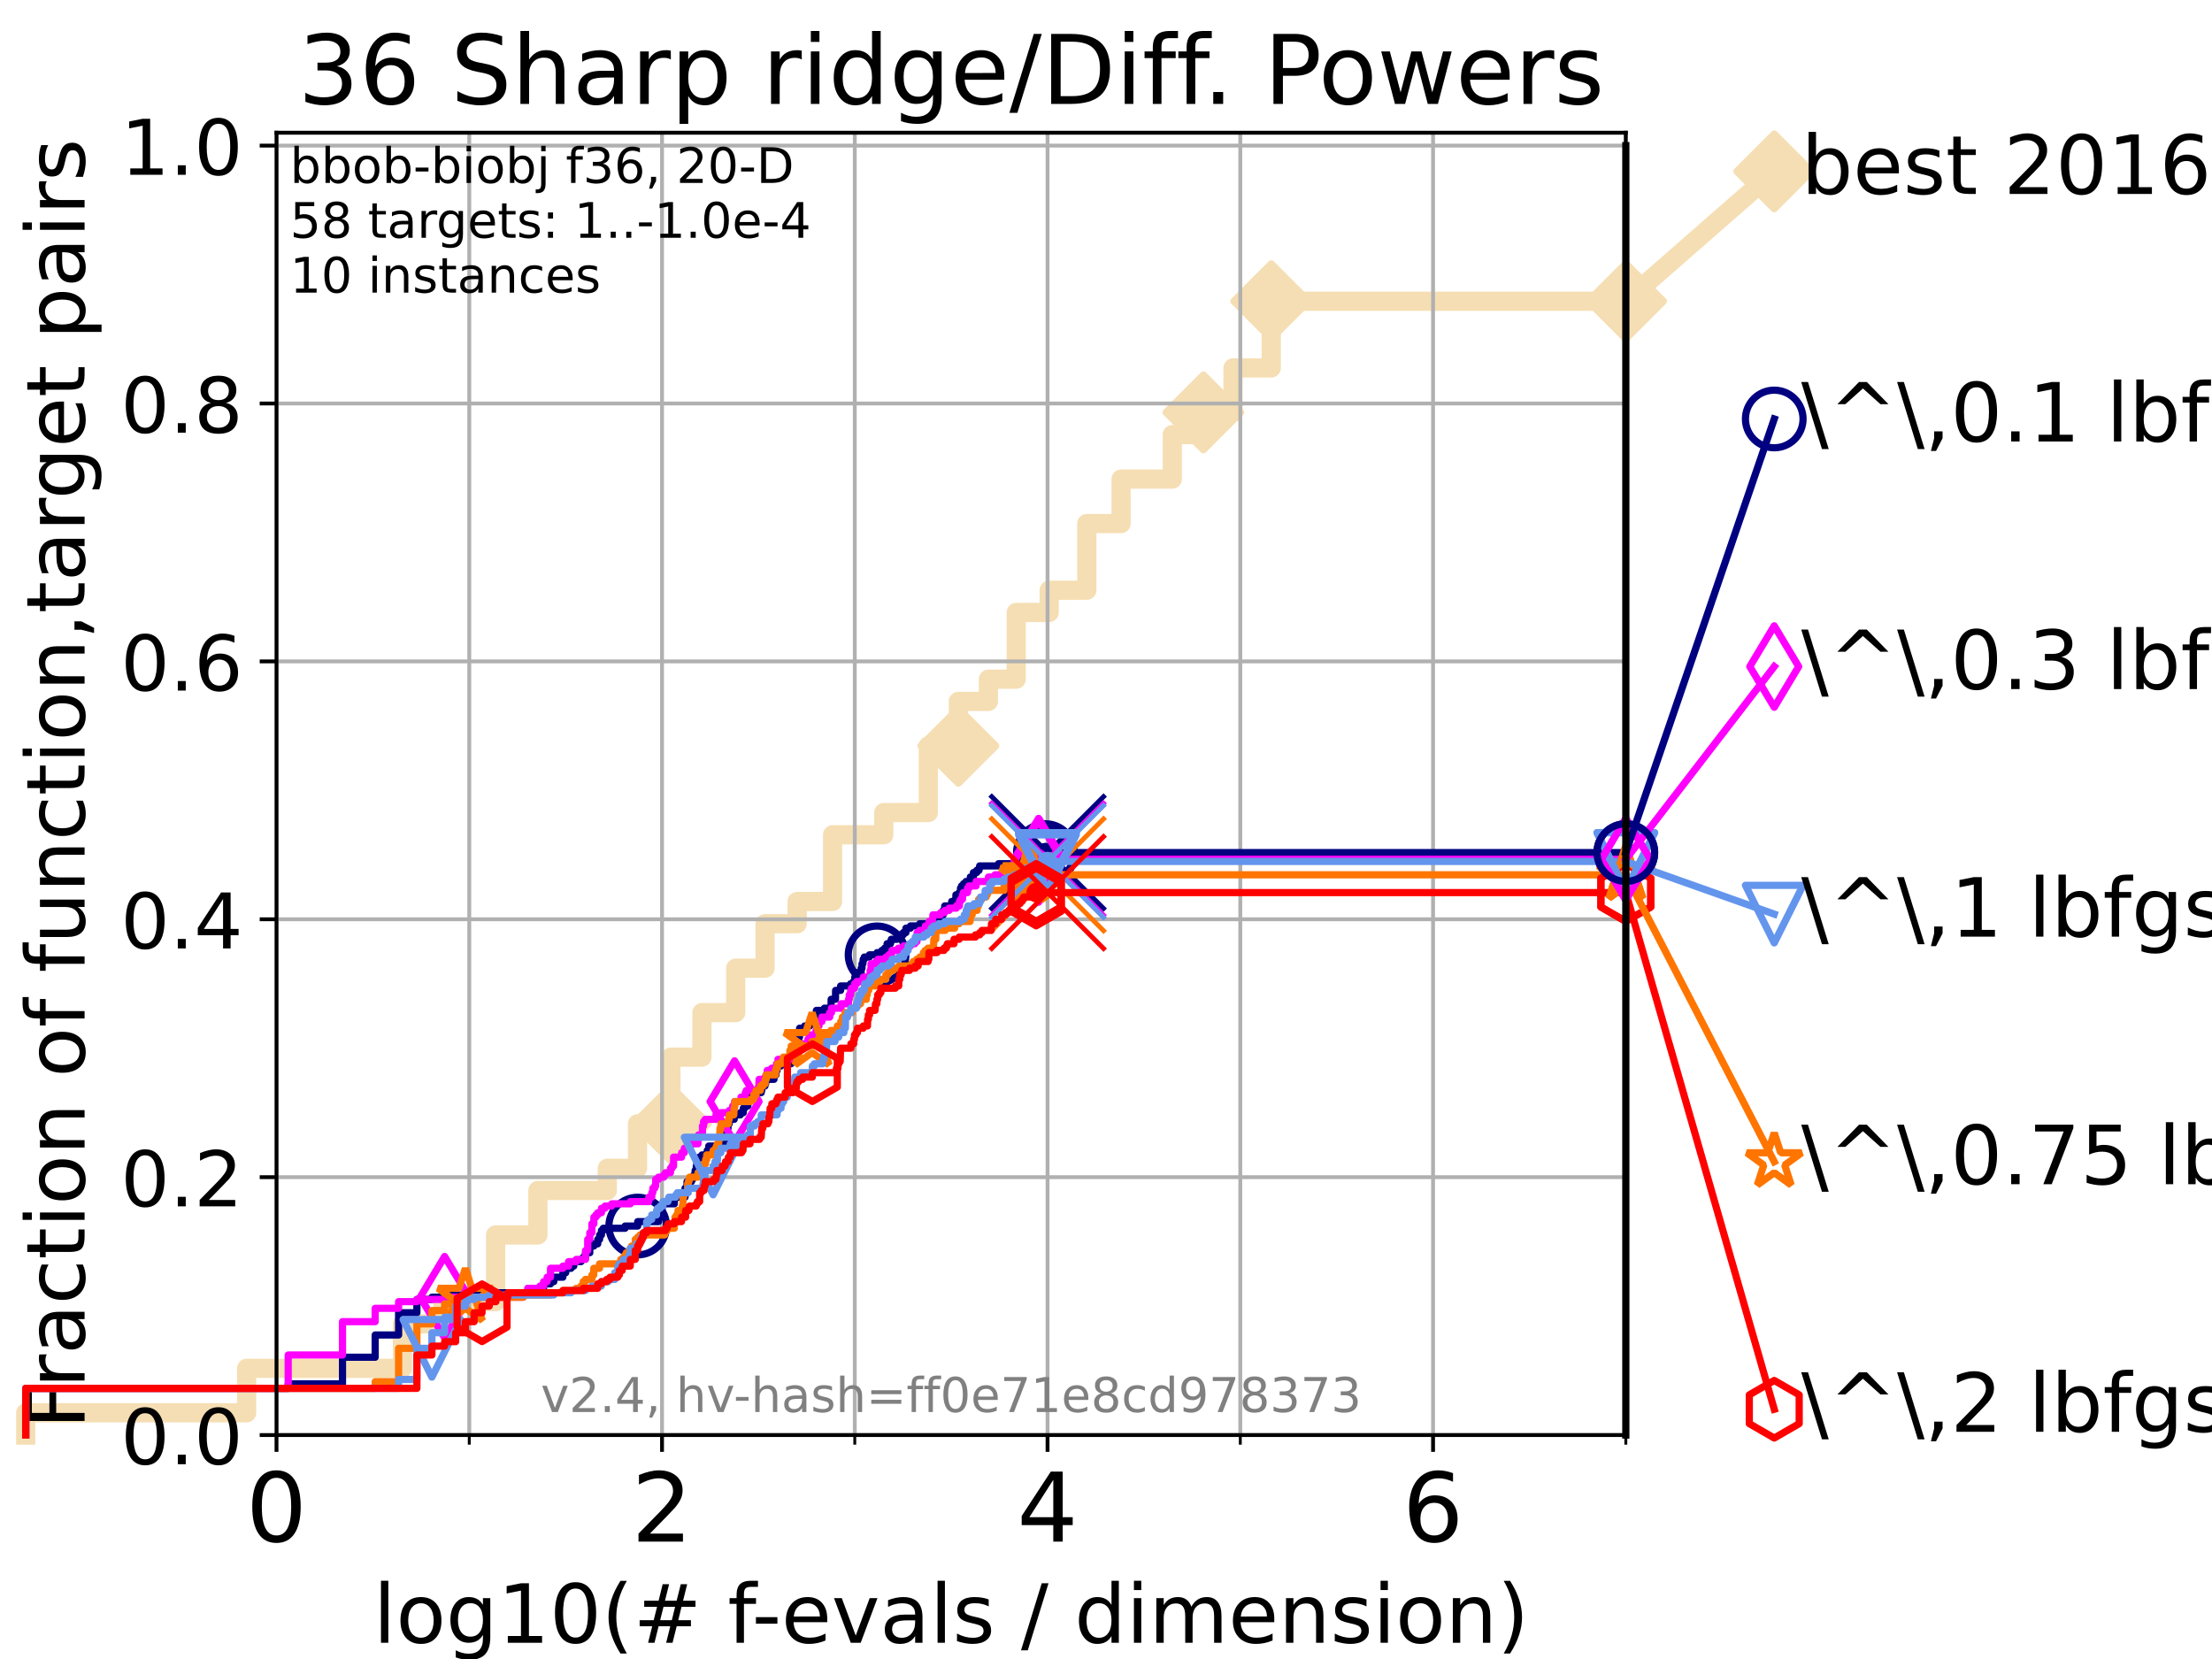 <?xml version="1.0" encoding="utf-8" standalone="no"?>
<!DOCTYPE svg PUBLIC "-//W3C//DTD SVG 1.1//EN"
  "http://www.w3.org/Graphics/SVG/1.1/DTD/svg11.dtd">
<!-- Created with matplotlib (https://matplotlib.org/) -->
<svg height="345.6pt" version="1.1" viewBox="0 0 460.8 345.6" width="460.8pt" xmlns="http://www.w3.org/2000/svg" xmlns:xlink="http://www.w3.org/1999/xlink">
 <defs>
  <style type="text/css">*{stroke-linecap:butt;stroke-linejoin:round;}</style>
 </defs>
 <g id="figure_1">
  <g id="patch_1">
   <path d="M 0 345.6 
L 460.8 345.6 
L 460.8 0 
L 0 0 
z
" style="fill:#ffffff;"/>
  </g>
  <g id="axes_1">
   <g id="patch_2">
    <path d="M 57.6 298.944 
L 338.688 298.944 
L 338.688 27.648 
L 57.6 27.648 
z
" style="fill:#ffffff;"/>
   </g>
   <g id="line2d_1">
    <path d="M 5.357 298.944 
L 5.357 294.313 
L 51.38 294.313 
L 51.38 285.05 
L 83.83 285.05 
L 83.83 275.788 
L 92.267 275.788 
L 92.267 271.157 
L 103.246 271.157 
L 103.246 257.263 
L 112.052 257.263 
L 112.052 248.001 
L 126.507 248.001 
L 126.507 243.37 
L 132.812 243.37 
L 132.812 234.107 
L 139.762 234.107 
L 139.762 220.214 
L 146.227 220.214 
L 146.227 210.951 
L 153.265 210.951 
L 153.265 201.689 
L 159.378 201.689 
L 159.378 192.426 
L 166.064 192.426 
L 166.064 187.795 
L 173.441 187.795 
L 173.441 173.901 
L 184.108 173.901 
L 184.108 169.27 
L 193.392 169.27 
L 193.392 155.377 
L 199.643 155.377 
L 199.643 146.114 
L 205.901 146.114 
L 205.901 141.483 
L 211.696 141.483 
L 211.696 127.589 
L 218.559 127.589 
L 218.559 122.958 
L 226.403 122.958 
L 226.403 109.065 
L 233.542 109.065 
L 233.542 99.802 
L 244.211 99.802 
L 244.211 90.54 
L 250.69 90.54 
L 250.69 85.909 
L 256.86 85.909 
L 256.86 76.646 
L 264.824 76.646 
L 264.824 62.753 
L 338.688 62.753 
" style="fill:none;stroke:#f5deb3;stroke-linecap:square;stroke-width:4;"/>
   </g>
   <g id="line2d_2">
    <defs>
     <path d="M 0 7.778 
L 7.778 0 
L 0 -7.778 
L -7.778 0 
z
" id="m83e14cd4e9" style="stroke:#f5deb3;stroke-linejoin:miter;stroke-width:1.5;"/>
    </defs>
    <g>
     <use style="fill:#f5deb3;stroke:#f5deb3;stroke-linejoin:miter;stroke-width:1.5;" x="139.762" xlink:href="#m83e14cd4e9" y="234.107"/>
     <use style="fill:#f5deb3;stroke:#f5deb3;stroke-linejoin:miter;stroke-width:1.5;" x="199.643" xlink:href="#m83e14cd4e9" y="155.377"/>
     <use style="fill:#f5deb3;stroke:#f5deb3;stroke-linejoin:miter;stroke-width:1.5;" x="250.69" xlink:href="#m83e14cd4e9" y="85.909"/>
     <use style="fill:#f5deb3;stroke:#f5deb3;stroke-linejoin:miter;stroke-width:1.5;" x="264.824" xlink:href="#m83e14cd4e9" y="62.753"/>
     <use style="fill:#f5deb3;stroke:#f5deb3;stroke-linejoin:miter;stroke-width:1.5;" x="338.688" xlink:href="#m83e14cd4e9" y="62.753"/>
    </g>
   </g>
   <g id="line2d_3">
    <path style="fill:none;stroke:#f5deb3;stroke-linecap:square;stroke-width:4;"/>
    <g/>
   </g>
   <g id="line2d_4">
    <path d="M 338.688 62.753 
L 369.608 35.706 
" style="fill:none;stroke:#f5deb3;stroke-linecap:square;stroke-width:4;"/>
    <g>
     <use style="fill:#f5deb3;stroke:#f5deb3;stroke-linejoin:miter;stroke-width:1.5;" x="338.688" xlink:href="#m83e14cd4e9" y="62.753"/>
     <use style="fill:#f5deb3;stroke:#f5deb3;stroke-linejoin:miter;stroke-width:1.5;" x="369.608" xlink:href="#m83e14cd4e9" y="35.706"/>
    </g>
   </g>
   <g id="matplotlib.axis_1">
    <g id="xtick_1">
     <g id="line2d_5">
      <path clip-path="url(#p281a2dff48)" d="M 57.6 298.944 
L 57.6 27.648 
" style="fill:none;stroke:#b0b0b0;stroke-linecap:square;stroke-width:0.8;"/>
     </g>
     <g id="line2d_6">
      <defs>
       <path d="M 0 0 
L 0 3.5 
" id="maf62187491" style="stroke:#000000;stroke-width:0.8;"/>
      </defs>
      <g>
       <use style="stroke:#000000;stroke-width:0.8;" x="57.6" xlink:href="#maf62187491" y="298.944"/>
      </g>
     </g>
     <g id="text_1">
      <!-- 0 -->
      <g transform="translate(51.237 321.141)scale(0.2 -0.2)">
       <defs>
        <path d="M 31.781 66.406 
Q 24.172 66.406 20.328 58.906 
Q 16.5 51.422 16.5 36.375 
Q 16.5 21.391 20.328 13.891 
Q 24.172 6.391 31.781 6.391 
Q 39.453 6.391 43.281 13.891 
Q 47.125 21.391 47.125 36.375 
Q 47.125 51.422 43.281 58.906 
Q 39.453 66.406 31.781 66.406 
z
M 31.781 74.219 
Q 44.047 74.219 50.516 64.516 
Q 56.984 54.828 56.984 36.375 
Q 56.984 17.969 50.516 8.266 
Q 44.047 -1.422 31.781 -1.422 
Q 19.531 -1.422 13.062 8.266 
Q 6.594 17.969 6.594 36.375 
Q 6.594 54.828 13.062 64.516 
Q 19.531 74.219 31.781 74.219 
z
" id="DejaVuSans-48"/>
       </defs>
       <use xlink:href="#DejaVuSans-48"/>
      </g>
     </g>
    </g>
    <g id="xtick_2">
     <g id="line2d_7">
      <path clip-path="url(#p281a2dff48)" d="M 137.911 298.944 
L 137.911 27.648 
" style="fill:none;stroke:#b0b0b0;stroke-linecap:square;stroke-width:0.8;"/>
     </g>
     <g id="line2d_8">
      <g>
       <use style="stroke:#000000;stroke-width:0.8;" x="137.911" xlink:href="#maf62187491" y="298.944"/>
      </g>
     </g>
     <g id="text_2">
      <!-- 2 -->
      <g transform="translate(131.548 321.141)scale(0.2 -0.2)">
       <defs>
        <path d="M 19.188 8.297 
L 53.609 8.297 
L 53.609 0 
L 7.328 0 
L 7.328 8.297 
Q 12.938 14.109 22.625 23.891 
Q 32.328 33.688 34.812 36.531 
Q 39.547 41.844 41.422 45.531 
Q 43.312 49.219 43.312 52.781 
Q 43.312 58.594 39.234 62.25 
Q 35.156 65.922 28.609 65.922 
Q 23.969 65.922 18.812 64.312 
Q 13.672 62.703 7.812 59.422 
L 7.812 69.391 
Q 13.766 71.781 18.938 73 
Q 24.125 74.219 28.422 74.219 
Q 39.75 74.219 46.484 68.547 
Q 53.219 62.891 53.219 53.422 
Q 53.219 48.922 51.531 44.891 
Q 49.859 40.875 45.406 35.406 
Q 44.188 33.984 37.641 27.219 
Q 31.109 20.453 19.188 8.297 
z
" id="DejaVuSans-50"/>
       </defs>
       <use xlink:href="#DejaVuSans-50"/>
      </g>
     </g>
    </g>
    <g id="xtick_3">
     <g id="line2d_9">
      <path clip-path="url(#p281a2dff48)" d="M 218.222 298.944 
L 218.222 27.648 
" style="fill:none;stroke:#b0b0b0;stroke-linecap:square;stroke-width:0.8;"/>
     </g>
     <g id="line2d_10">
      <g>
       <use style="stroke:#000000;stroke-width:0.8;" x="218.222" xlink:href="#maf62187491" y="298.944"/>
      </g>
     </g>
     <g id="text_3">
      <!-- 4 -->
      <g transform="translate(211.859 321.141)scale(0.2 -0.2)">
       <defs>
        <path d="M 37.797 64.312 
L 12.891 25.391 
L 37.797 25.391 
z
M 35.203 72.906 
L 47.609 72.906 
L 47.609 25.391 
L 58.016 25.391 
L 58.016 17.188 
L 47.609 17.188 
L 47.609 0 
L 37.797 0 
L 37.797 17.188 
L 4.891 17.188 
L 4.891 26.703 
z
" id="DejaVuSans-52"/>
       </defs>
       <use xlink:href="#DejaVuSans-52"/>
      </g>
     </g>
    </g>
    <g id="xtick_4">
     <g id="line2d_11">
      <path clip-path="url(#p281a2dff48)" d="M 298.533 298.944 
L 298.533 27.648 
" style="fill:none;stroke:#b0b0b0;stroke-linecap:square;stroke-width:0.8;"/>
     </g>
     <g id="line2d_12">
      <g>
       <use style="stroke:#000000;stroke-width:0.8;" x="298.533" xlink:href="#maf62187491" y="298.944"/>
      </g>
     </g>
     <g id="text_4">
      <!-- 6 -->
      <g transform="translate(292.17 321.141)scale(0.2 -0.2)">
       <defs>
        <path d="M 33.016 40.375 
Q 26.375 40.375 22.484 35.828 
Q 18.609 31.297 18.609 23.391 
Q 18.609 15.531 22.484 10.953 
Q 26.375 6.391 33.016 6.391 
Q 39.656 6.391 43.531 10.953 
Q 47.406 15.531 47.406 23.391 
Q 47.406 31.297 43.531 35.828 
Q 39.656 40.375 33.016 40.375 
z
M 52.594 71.297 
L 52.594 62.312 
Q 48.875 64.062 45.094 64.984 
Q 41.312 65.922 37.594 65.922 
Q 27.828 65.922 22.672 59.328 
Q 17.531 52.734 16.797 39.406 
Q 19.672 43.656 24.016 45.922 
Q 28.375 48.188 33.594 48.188 
Q 44.578 48.188 50.953 41.516 
Q 57.328 34.859 57.328 23.391 
Q 57.328 12.156 50.688 5.359 
Q 44.047 -1.422 33.016 -1.422 
Q 20.359 -1.422 13.672 8.266 
Q 6.984 17.969 6.984 36.375 
Q 6.984 53.656 15.188 63.938 
Q 23.391 74.219 37.203 74.219 
Q 40.922 74.219 44.703 73.484 
Q 48.484 72.75 52.594 71.297 
z
" id="DejaVuSans-54"/>
       </defs>
       <use xlink:href="#DejaVuSans-54"/>
      </g>
     </g>
    </g>
    <g id="xtick_5">
     <g id="line2d_13">
      <path clip-path="url(#p281a2dff48)" d="M 97.755 298.944 
L 97.755 27.648 
" style="fill:none;stroke:#b0b0b0;stroke-linecap:square;stroke-width:0.8;"/>
     </g>
     <g id="line2d_14">
      <defs>
       <path d="M 0 0 
L 0 2 
" id="mc2e2673c96" style="stroke:#000000;stroke-width:0.6;"/>
      </defs>
      <g>
       <use style="stroke:#000000;stroke-width:0.6;" x="97.755" xlink:href="#mc2e2673c96" y="298.944"/>
      </g>
     </g>
    </g>
    <g id="xtick_6">
     <g id="line2d_15">
      <path clip-path="url(#p281a2dff48)" d="M 178.066 298.944 
L 178.066 27.648 
" style="fill:none;stroke:#b0b0b0;stroke-linecap:square;stroke-width:0.8;"/>
     </g>
     <g id="line2d_16">
      <g>
       <use style="stroke:#000000;stroke-width:0.6;" x="178.066" xlink:href="#mc2e2673c96" y="298.944"/>
      </g>
     </g>
    </g>
    <g id="xtick_7">
     <g id="line2d_17">
      <path clip-path="url(#p281a2dff48)" d="M 258.377 298.944 
L 258.377 27.648 
" style="fill:none;stroke:#b0b0b0;stroke-linecap:square;stroke-width:0.8;"/>
     </g>
     <g id="line2d_18">
      <g>
       <use style="stroke:#000000;stroke-width:0.6;" x="258.377" xlink:href="#mc2e2673c96" y="298.944"/>
      </g>
     </g>
    </g>
    <g id="xtick_8">
     <g id="line2d_19">
      <path clip-path="url(#p281a2dff48)" d="M 338.688 298.944 
L 338.688 27.648 
" style="fill:none;stroke:#b0b0b0;stroke-linecap:square;stroke-width:0.8;"/>
     </g>
     <g id="line2d_20">
      <g>
       <use style="stroke:#000000;stroke-width:0.6;" x="338.688" xlink:href="#mc2e2673c96" y="298.944"/>
      </g>
     </g>
    </g>
    <g id="text_5">
     <!-- log10(# f-evals / dimension) -->
     <g transform="translate(77.764 342.218)scale(0.17 -0.17)">
      <defs>
       <path d="M 9.422 75.984 
L 18.406 75.984 
L 18.406 0 
L 9.422 0 
z
" id="DejaVuSans-108"/>
       <path d="M 30.609 48.391 
Q 23.391 48.391 19.188 42.75 
Q 14.984 37.109 14.984 27.297 
Q 14.984 17.484 19.156 11.844 
Q 23.344 6.203 30.609 6.203 
Q 37.797 6.203 41.984 11.859 
Q 46.188 17.531 46.188 27.297 
Q 46.188 37.016 41.984 42.703 
Q 37.797 48.391 30.609 48.391 
z
M 30.609 56 
Q 42.328 56 49.016 48.375 
Q 55.719 40.766 55.719 27.297 
Q 55.719 13.875 49.016 6.219 
Q 42.328 -1.422 30.609 -1.422 
Q 18.844 -1.422 12.172 6.219 
Q 5.516 13.875 5.516 27.297 
Q 5.516 40.766 12.172 48.375 
Q 18.844 56 30.609 56 
z
" id="DejaVuSans-111"/>
       <path d="M 45.406 27.984 
Q 45.406 37.75 41.375 43.109 
Q 37.359 48.484 30.078 48.484 
Q 22.859 48.484 18.828 43.109 
Q 14.797 37.75 14.797 27.984 
Q 14.797 18.266 18.828 12.891 
Q 22.859 7.516 30.078 7.516 
Q 37.359 7.516 41.375 12.891 
Q 45.406 18.266 45.406 27.984 
z
M 54.391 6.781 
Q 54.391 -7.172 48.188 -13.984 
Q 42 -20.797 29.203 -20.797 
Q 24.469 -20.797 20.266 -20.094 
Q 16.062 -19.391 12.109 -17.922 
L 12.109 -9.188 
Q 16.062 -11.328 19.922 -12.344 
Q 23.781 -13.375 27.781 -13.375 
Q 36.625 -13.375 41.016 -8.766 
Q 45.406 -4.156 45.406 5.172 
L 45.406 9.625 
Q 42.625 4.781 38.281 2.391 
Q 33.938 0 27.875 0 
Q 17.828 0 11.672 7.656 
Q 5.516 15.328 5.516 27.984 
Q 5.516 40.672 11.672 48.328 
Q 17.828 56 27.875 56 
Q 33.938 56 38.281 53.609 
Q 42.625 51.219 45.406 46.391 
L 45.406 54.688 
L 54.391 54.688 
z
" id="DejaVuSans-103"/>
       <path d="M 12.406 8.297 
L 28.516 8.297 
L 28.516 63.922 
L 10.984 60.406 
L 10.984 69.391 
L 28.422 72.906 
L 38.281 72.906 
L 38.281 8.297 
L 54.391 8.297 
L 54.391 0 
L 12.406 0 
z
" id="DejaVuSans-49"/>
       <path d="M 31 75.875 
Q 24.469 64.656 21.281 53.656 
Q 18.109 42.672 18.109 31.391 
Q 18.109 20.125 21.312 9.062 
Q 24.516 -2 31 -13.188 
L 23.188 -13.188 
Q 15.875 -1.703 12.234 9.375 
Q 8.594 20.453 8.594 31.391 
Q 8.594 42.281 12.203 53.312 
Q 15.828 64.359 23.188 75.875 
z
" id="DejaVuSans-40"/>
       <path d="M 51.125 44 
L 36.922 44 
L 32.812 27.688 
L 47.125 27.688 
z
M 43.797 71.781 
L 38.719 51.516 
L 52.984 51.516 
L 58.109 71.781 
L 65.922 71.781 
L 60.891 51.516 
L 76.125 51.516 
L 76.125 44 
L 58.984 44 
L 54.984 27.688 
L 70.516 27.688 
L 70.516 20.219 
L 53.078 20.219 
L 48 0 
L 40.188 0 
L 45.219 20.219 
L 30.906 20.219 
L 25.875 0 
L 18.016 0 
L 23.094 20.219 
L 7.719 20.219 
L 7.719 27.688 
L 24.906 27.688 
L 29 44 
L 13.281 44 
L 13.281 51.516 
L 30.906 51.516 
L 35.891 71.781 
z
" id="DejaVuSans-35"/>
       <path id="DejaVuSans-32"/>
       <path d="M 37.109 75.984 
L 37.109 68.5 
L 28.516 68.5 
Q 23.688 68.5 21.797 66.547 
Q 19.922 64.594 19.922 59.516 
L 19.922 54.688 
L 34.719 54.688 
L 34.719 47.703 
L 19.922 47.703 
L 19.922 0 
L 10.891 0 
L 10.891 47.703 
L 2.297 47.703 
L 2.297 54.688 
L 10.891 54.688 
L 10.891 58.5 
Q 10.891 67.625 15.141 71.797 
Q 19.391 75.984 28.609 75.984 
z
" id="DejaVuSans-102"/>
       <path d="M 4.891 31.391 
L 31.203 31.391 
L 31.203 23.391 
L 4.891 23.391 
z
" id="DejaVuSans-45"/>
       <path d="M 56.203 29.594 
L 56.203 25.203 
L 14.891 25.203 
Q 15.484 15.922 20.484 11.062 
Q 25.484 6.203 34.422 6.203 
Q 39.594 6.203 44.453 7.469 
Q 49.312 8.734 54.109 11.281 
L 54.109 2.781 
Q 49.266 0.734 44.188 -0.344 
Q 39.109 -1.422 33.891 -1.422 
Q 20.797 -1.422 13.156 6.188 
Q 5.516 13.812 5.516 26.812 
Q 5.516 40.234 12.766 48.109 
Q 20.016 56 32.328 56 
Q 43.359 56 49.781 48.891 
Q 56.203 41.797 56.203 29.594 
z
M 47.219 32.234 
Q 47.125 39.594 43.094 43.984 
Q 39.062 48.391 32.422 48.391 
Q 24.906 48.391 20.391 44.141 
Q 15.875 39.891 15.188 32.172 
z
" id="DejaVuSans-101"/>
       <path d="M 2.984 54.688 
L 12.5 54.688 
L 29.594 8.797 
L 46.688 54.688 
L 56.203 54.688 
L 35.688 0 
L 23.484 0 
z
" id="DejaVuSans-118"/>
       <path d="M 34.281 27.484 
Q 23.391 27.484 19.188 25 
Q 14.984 22.516 14.984 16.5 
Q 14.984 11.719 18.141 8.906 
Q 21.297 6.109 26.703 6.109 
Q 34.188 6.109 38.703 11.406 
Q 43.219 16.703 43.219 25.484 
L 43.219 27.484 
z
M 52.203 31.203 
L 52.203 0 
L 43.219 0 
L 43.219 8.297 
Q 40.141 3.328 35.547 0.953 
Q 30.953 -1.422 24.312 -1.422 
Q 15.922 -1.422 10.953 3.297 
Q 6 8.016 6 15.922 
Q 6 25.141 12.172 29.828 
Q 18.359 34.516 30.609 34.516 
L 43.219 34.516 
L 43.219 35.406 
Q 43.219 41.609 39.141 45 
Q 35.062 48.391 27.688 48.391 
Q 23 48.391 18.547 47.266 
Q 14.109 46.141 10.016 43.891 
L 10.016 52.203 
Q 14.938 54.109 19.578 55.047 
Q 24.219 56 28.609 56 
Q 40.484 56 46.344 49.844 
Q 52.203 43.703 52.203 31.203 
z
" id="DejaVuSans-97"/>
       <path d="M 44.281 53.078 
L 44.281 44.578 
Q 40.484 46.531 36.375 47.5 
Q 32.281 48.484 27.875 48.484 
Q 21.188 48.484 17.844 46.438 
Q 14.5 44.391 14.5 40.281 
Q 14.5 37.156 16.891 35.375 
Q 19.281 33.594 26.516 31.984 
L 29.594 31.297 
Q 39.156 29.25 43.188 25.516 
Q 47.219 21.781 47.219 15.094 
Q 47.219 7.469 41.188 3.016 
Q 35.156 -1.422 24.609 -1.422 
Q 20.219 -1.422 15.453 -0.562 
Q 10.688 0.297 5.422 2 
L 5.422 11.281 
Q 10.406 8.688 15.234 7.391 
Q 20.062 6.109 24.812 6.109 
Q 31.156 6.109 34.562 8.281 
Q 37.984 10.453 37.984 14.406 
Q 37.984 18.062 35.516 20.016 
Q 33.062 21.969 24.703 23.781 
L 21.578 24.516 
Q 13.234 26.266 9.516 29.906 
Q 5.812 33.547 5.812 39.891 
Q 5.812 47.609 11.281 51.797 
Q 16.75 56 26.812 56 
Q 31.781 56 36.172 55.266 
Q 40.578 54.547 44.281 53.078 
z
" id="DejaVuSans-115"/>
       <path d="M 25.391 72.906 
L 33.688 72.906 
L 8.297 -9.281 
L 0 -9.281 
z
" id="DejaVuSans-47"/>
       <path d="M 45.406 46.391 
L 45.406 75.984 
L 54.391 75.984 
L 54.391 0 
L 45.406 0 
L 45.406 8.203 
Q 42.578 3.328 38.25 0.953 
Q 33.938 -1.422 27.875 -1.422 
Q 17.969 -1.422 11.734 6.484 
Q 5.516 14.406 5.516 27.297 
Q 5.516 40.188 11.734 48.094 
Q 17.969 56 27.875 56 
Q 33.938 56 38.25 53.625 
Q 42.578 51.266 45.406 46.391 
z
M 14.797 27.297 
Q 14.797 17.391 18.875 11.75 
Q 22.953 6.109 30.078 6.109 
Q 37.203 6.109 41.297 11.75 
Q 45.406 17.391 45.406 27.297 
Q 45.406 37.203 41.297 42.844 
Q 37.203 48.484 30.078 48.484 
Q 22.953 48.484 18.875 42.844 
Q 14.797 37.203 14.797 27.297 
z
" id="DejaVuSans-100"/>
       <path d="M 9.422 54.688 
L 18.406 54.688 
L 18.406 0 
L 9.422 0 
z
M 9.422 75.984 
L 18.406 75.984 
L 18.406 64.594 
L 9.422 64.594 
z
" id="DejaVuSans-105"/>
       <path d="M 52 44.188 
Q 55.375 50.25 60.062 53.125 
Q 64.75 56 71.094 56 
Q 79.641 56 84.281 50.016 
Q 88.922 44.047 88.922 33.016 
L 88.922 0 
L 79.891 0 
L 79.891 32.719 
Q 79.891 40.578 77.094 44.375 
Q 74.312 48.188 68.609 48.188 
Q 61.625 48.188 57.562 43.547 
Q 53.516 38.922 53.516 30.906 
L 53.516 0 
L 44.484 0 
L 44.484 32.719 
Q 44.484 40.625 41.703 44.406 
Q 38.922 48.188 33.109 48.188 
Q 26.219 48.188 22.156 43.531 
Q 18.109 38.875 18.109 30.906 
L 18.109 0 
L 9.078 0 
L 9.078 54.688 
L 18.109 54.688 
L 18.109 46.188 
Q 21.188 51.219 25.484 53.609 
Q 29.781 56 35.688 56 
Q 41.656 56 45.828 52.969 
Q 50 49.953 52 44.188 
z
" id="DejaVuSans-109"/>
       <path d="M 54.891 33.016 
L 54.891 0 
L 45.906 0 
L 45.906 32.719 
Q 45.906 40.484 42.875 44.328 
Q 39.844 48.188 33.797 48.188 
Q 26.516 48.188 22.312 43.547 
Q 18.109 38.922 18.109 30.906 
L 18.109 0 
L 9.078 0 
L 9.078 54.688 
L 18.109 54.688 
L 18.109 46.188 
Q 21.344 51.125 25.703 53.562 
Q 30.078 56 35.797 56 
Q 45.219 56 50.047 50.172 
Q 54.891 44.344 54.891 33.016 
z
" id="DejaVuSans-110"/>
       <path d="M 8.016 75.875 
L 15.828 75.875 
Q 23.141 64.359 26.781 53.312 
Q 30.422 42.281 30.422 31.391 
Q 30.422 20.453 26.781 9.375 
Q 23.141 -1.703 15.828 -13.188 
L 8.016 -13.188 
Q 14.5 -2 17.703 9.062 
Q 20.906 20.125 20.906 31.391 
Q 20.906 42.672 17.703 53.656 
Q 14.5 64.656 8.016 75.875 
z
" id="DejaVuSans-41"/>
      </defs>
      <use xlink:href="#DejaVuSans-108"/>
      <use x="27.783" xlink:href="#DejaVuSans-111"/>
      <use x="88.965" xlink:href="#DejaVuSans-103"/>
      <use x="152.441" xlink:href="#DejaVuSans-49"/>
      <use x="216.064" xlink:href="#DejaVuSans-48"/>
      <use x="279.688" xlink:href="#DejaVuSans-40"/>
      <use x="318.701" xlink:href="#DejaVuSans-35"/>
      <use x="402.49" xlink:href="#DejaVuSans-32"/>
      <use x="434.277" xlink:href="#DejaVuSans-102"/>
      <use x="463.982" xlink:href="#DejaVuSans-45"/>
      <use x="500.066" xlink:href="#DejaVuSans-101"/>
      <use x="561.59" xlink:href="#DejaVuSans-118"/>
      <use x="620.77" xlink:href="#DejaVuSans-97"/>
      <use x="682.049" xlink:href="#DejaVuSans-108"/>
      <use x="709.832" xlink:href="#DejaVuSans-115"/>
      <use x="761.932" xlink:href="#DejaVuSans-32"/>
      <use x="793.719" xlink:href="#DejaVuSans-47"/>
      <use x="827.41" xlink:href="#DejaVuSans-32"/>
      <use x="859.197" xlink:href="#DejaVuSans-100"/>
      <use x="922.674" xlink:href="#DejaVuSans-105"/>
      <use x="950.457" xlink:href="#DejaVuSans-109"/>
      <use x="1047.869" xlink:href="#DejaVuSans-101"/>
      <use x="1109.393" xlink:href="#DejaVuSans-110"/>
      <use x="1172.771" xlink:href="#DejaVuSans-115"/>
      <use x="1224.871" xlink:href="#DejaVuSans-105"/>
      <use x="1252.654" xlink:href="#DejaVuSans-111"/>
      <use x="1313.836" xlink:href="#DejaVuSans-110"/>
      <use x="1377.215" xlink:href="#DejaVuSans-41"/>
     </g>
    </g>
   </g>
   <g id="matplotlib.axis_2">
    <g id="ytick_1">
     <g id="line2d_21">
      <path clip-path="url(#p281a2dff48)" d="M 57.6 298.944 
L 338.688 298.944 
" style="fill:none;stroke:#b0b0b0;stroke-linecap:square;stroke-width:0.8;"/>
     </g>
     <g id="line2d_22">
      <defs>
       <path d="M 0 0 
L -3.5 0 
" id="m05870f8934" style="stroke:#000000;stroke-width:0.8;"/>
      </defs>
      <g>
       <use style="stroke:#000000;stroke-width:0.8;" x="57.6" xlink:href="#m05870f8934" y="298.944"/>
      </g>
     </g>
     <g id="text_6">
      <!-- 0.0 -->
      <g transform="translate(25.155 305.023)scale(0.16 -0.16)">
       <defs>
        <path d="M 10.688 12.406 
L 21 12.406 
L 21 0 
L 10.688 0 
z
" id="DejaVuSans-46"/>
       </defs>
       <use xlink:href="#DejaVuSans-48"/>
       <use x="63.623" xlink:href="#DejaVuSans-46"/>
       <use x="95.41" xlink:href="#DejaVuSans-48"/>
      </g>
     </g>
    </g>
    <g id="ytick_2">
     <g id="line2d_23">
      <path clip-path="url(#p281a2dff48)" d="M 57.6 245.222 
L 338.688 245.222 
" style="fill:none;stroke:#b0b0b0;stroke-linecap:square;stroke-width:0.8;"/>
     </g>
     <g id="line2d_24">
      <g>
       <use style="stroke:#000000;stroke-width:0.8;" x="57.6" xlink:href="#m05870f8934" y="245.222"/>
      </g>
     </g>
     <g id="text_7">
      <!-- 0.2 -->
      <g transform="translate(25.155 251.301)scale(0.16 -0.16)">
       <use xlink:href="#DejaVuSans-48"/>
       <use x="63.623" xlink:href="#DejaVuSans-46"/>
       <use x="95.41" xlink:href="#DejaVuSans-50"/>
      </g>
     </g>
    </g>
    <g id="ytick_3">
     <g id="line2d_25">
      <path clip-path="url(#p281a2dff48)" d="M 57.6 191.5 
L 338.688 191.5 
" style="fill:none;stroke:#b0b0b0;stroke-linecap:square;stroke-width:0.8;"/>
     </g>
     <g id="line2d_26">
      <g>
       <use style="stroke:#000000;stroke-width:0.8;" x="57.6" xlink:href="#m05870f8934" y="191.5"/>
      </g>
     </g>
     <g id="text_8">
      <!-- 0.4 -->
      <g transform="translate(25.155 197.579)scale(0.16 -0.16)">
       <use xlink:href="#DejaVuSans-48"/>
       <use x="63.623" xlink:href="#DejaVuSans-46"/>
       <use x="95.41" xlink:href="#DejaVuSans-52"/>
      </g>
     </g>
    </g>
    <g id="ytick_4">
     <g id="line2d_27">
      <path clip-path="url(#p281a2dff48)" d="M 57.6 137.778 
L 338.688 137.778 
" style="fill:none;stroke:#b0b0b0;stroke-linecap:square;stroke-width:0.8;"/>
     </g>
     <g id="line2d_28">
      <g>
       <use style="stroke:#000000;stroke-width:0.8;" x="57.6" xlink:href="#m05870f8934" y="137.778"/>
      </g>
     </g>
     <g id="text_9">
      <!-- 0.6 -->
      <g transform="translate(25.155 143.857)scale(0.16 -0.16)">
       <use xlink:href="#DejaVuSans-48"/>
       <use x="63.623" xlink:href="#DejaVuSans-46"/>
       <use x="95.41" xlink:href="#DejaVuSans-54"/>
      </g>
     </g>
    </g>
    <g id="ytick_5">
     <g id="line2d_29">
      <path clip-path="url(#p281a2dff48)" d="M 57.6 84.056 
L 338.688 84.056 
" style="fill:none;stroke:#b0b0b0;stroke-linecap:square;stroke-width:0.8;"/>
     </g>
     <g id="line2d_30">
      <g>
       <use style="stroke:#000000;stroke-width:0.8;" x="57.6" xlink:href="#m05870f8934" y="84.056"/>
      </g>
     </g>
     <g id="text_10">
      <!-- 0.8 -->
      <g transform="translate(25.155 90.135)scale(0.16 -0.16)">
       <defs>
        <path d="M 31.781 34.625 
Q 24.75 34.625 20.719 30.859 
Q 16.703 27.094 16.703 20.516 
Q 16.703 13.922 20.719 10.156 
Q 24.75 6.391 31.781 6.391 
Q 38.812 6.391 42.859 10.172 
Q 46.922 13.969 46.922 20.516 
Q 46.922 27.094 42.891 30.859 
Q 38.875 34.625 31.781 34.625 
z
M 21.922 38.812 
Q 15.578 40.375 12.031 44.719 
Q 8.5 49.078 8.5 55.328 
Q 8.5 64.062 14.719 69.141 
Q 20.953 74.219 31.781 74.219 
Q 42.672 74.219 48.875 69.141 
Q 55.078 64.062 55.078 55.328 
Q 55.078 49.078 51.531 44.719 
Q 48 40.375 41.703 38.812 
Q 48.828 37.156 52.797 32.312 
Q 56.781 27.484 56.781 20.516 
Q 56.781 9.906 50.312 4.234 
Q 43.844 -1.422 31.781 -1.422 
Q 19.734 -1.422 13.25 4.234 
Q 6.781 9.906 6.781 20.516 
Q 6.781 27.484 10.781 32.312 
Q 14.797 37.156 21.922 38.812 
z
M 18.312 54.391 
Q 18.312 48.734 21.844 45.562 
Q 25.391 42.391 31.781 42.391 
Q 38.141 42.391 41.719 45.562 
Q 45.312 48.734 45.312 54.391 
Q 45.312 60.062 41.719 63.234 
Q 38.141 66.406 31.781 66.406 
Q 25.391 66.406 21.844 63.234 
Q 18.312 60.062 18.312 54.391 
z
" id="DejaVuSans-56"/>
       </defs>
       <use xlink:href="#DejaVuSans-48"/>
       <use x="63.623" xlink:href="#DejaVuSans-46"/>
       <use x="95.41" xlink:href="#DejaVuSans-56"/>
      </g>
     </g>
    </g>
    <g id="ytick_6">
     <g id="line2d_31">
      <path clip-path="url(#p281a2dff48)" d="M 57.6 30.334 
L 338.688 30.334 
" style="fill:none;stroke:#b0b0b0;stroke-linecap:square;stroke-width:0.8;"/>
     </g>
     <g id="line2d_32">
      <g>
       <use style="stroke:#000000;stroke-width:0.8;" x="57.6" xlink:href="#m05870f8934" y="30.334"/>
      </g>
     </g>
     <g id="text_11">
      <!-- 1.0 -->
      <g transform="translate(25.155 36.413)scale(0.16 -0.16)">
       <use xlink:href="#DejaVuSans-49"/>
       <use x="63.623" xlink:href="#DejaVuSans-46"/>
       <use x="95.41" xlink:href="#DejaVuSans-48"/>
      </g>
     </g>
    </g>
    <g id="text_12">
     <!-- Fraction of function,target pairs -->
     <g transform="translate(17.62 297.681)rotate(-90)scale(0.17 -0.17)">
      <defs>
       <path d="M 9.812 72.906 
L 51.703 72.906 
L 51.703 64.594 
L 19.672 64.594 
L 19.672 43.109 
L 48.578 43.109 
L 48.578 34.812 
L 19.672 34.812 
L 19.672 0 
L 9.812 0 
z
" id="DejaVuSans-70"/>
       <path d="M 41.109 46.297 
Q 39.594 47.172 37.812 47.578 
Q 36.031 48 33.891 48 
Q 26.266 48 22.188 43.047 
Q 18.109 38.094 18.109 28.812 
L 18.109 0 
L 9.078 0 
L 9.078 54.688 
L 18.109 54.688 
L 18.109 46.188 
Q 20.953 51.172 25.484 53.578 
Q 30.031 56 36.531 56 
Q 37.453 56 38.578 55.875 
Q 39.703 55.766 41.062 55.516 
z
" id="DejaVuSans-114"/>
       <path d="M 48.781 52.594 
L 48.781 44.188 
Q 44.969 46.297 41.141 47.344 
Q 37.312 48.391 33.406 48.391 
Q 24.656 48.391 19.812 42.844 
Q 14.984 37.312 14.984 27.297 
Q 14.984 17.281 19.812 11.734 
Q 24.656 6.203 33.406 6.203 
Q 37.312 6.203 41.141 7.25 
Q 44.969 8.297 48.781 10.406 
L 48.781 2.094 
Q 45.016 0.344 40.984 -0.531 
Q 36.969 -1.422 32.422 -1.422 
Q 20.062 -1.422 12.781 6.344 
Q 5.516 14.109 5.516 27.297 
Q 5.516 40.672 12.859 48.328 
Q 20.219 56 33.016 56 
Q 37.156 56 41.109 55.141 
Q 45.062 54.297 48.781 52.594 
z
" id="DejaVuSans-99"/>
       <path d="M 18.312 70.219 
L 18.312 54.688 
L 36.812 54.688 
L 36.812 47.703 
L 18.312 47.703 
L 18.312 18.016 
Q 18.312 11.328 20.141 9.422 
Q 21.969 7.516 27.594 7.516 
L 36.812 7.516 
L 36.812 0 
L 27.594 0 
Q 17.188 0 13.234 3.875 
Q 9.281 7.766 9.281 18.016 
L 9.281 47.703 
L 2.688 47.703 
L 2.688 54.688 
L 9.281 54.688 
L 9.281 70.219 
z
" id="DejaVuSans-116"/>
       <path d="M 8.5 21.578 
L 8.5 54.688 
L 17.484 54.688 
L 17.484 21.922 
Q 17.484 14.156 20.5 10.266 
Q 23.531 6.391 29.594 6.391 
Q 36.859 6.391 41.078 11.031 
Q 45.312 15.672 45.312 23.688 
L 45.312 54.688 
L 54.297 54.688 
L 54.297 0 
L 45.312 0 
L 45.312 8.406 
Q 42.047 3.422 37.719 1 
Q 33.406 -1.422 27.688 -1.422 
Q 18.266 -1.422 13.375 4.438 
Q 8.5 10.297 8.5 21.578 
z
M 31.109 56 
z
" id="DejaVuSans-117"/>
       <path d="M 11.719 12.406 
L 22.016 12.406 
L 22.016 4 
L 14.016 -11.625 
L 7.719 -11.625 
L 11.719 4 
z
" id="DejaVuSans-44"/>
       <path d="M 18.109 8.203 
L 18.109 -20.797 
L 9.078 -20.797 
L 9.078 54.688 
L 18.109 54.688 
L 18.109 46.391 
Q 20.953 51.266 25.266 53.625 
Q 29.594 56 35.594 56 
Q 45.562 56 51.781 48.094 
Q 58.016 40.188 58.016 27.297 
Q 58.016 14.406 51.781 6.484 
Q 45.562 -1.422 35.594 -1.422 
Q 29.594 -1.422 25.266 0.953 
Q 20.953 3.328 18.109 8.203 
z
M 48.688 27.297 
Q 48.688 37.203 44.609 42.844 
Q 40.531 48.484 33.406 48.484 
Q 26.266 48.484 22.188 42.844 
Q 18.109 37.203 18.109 27.297 
Q 18.109 17.391 22.188 11.75 
Q 26.266 6.109 33.406 6.109 
Q 40.531 6.109 44.609 11.75 
Q 48.688 17.391 48.688 27.297 
z
" id="DejaVuSans-112"/>
      </defs>
      <use xlink:href="#DejaVuSans-70"/>
      <use x="50.27" xlink:href="#DejaVuSans-114"/>
      <use x="91.383" xlink:href="#DejaVuSans-97"/>
      <use x="152.662" xlink:href="#DejaVuSans-99"/>
      <use x="207.643" xlink:href="#DejaVuSans-116"/>
      <use x="246.852" xlink:href="#DejaVuSans-105"/>
      <use x="274.635" xlink:href="#DejaVuSans-111"/>
      <use x="335.816" xlink:href="#DejaVuSans-110"/>
      <use x="399.195" xlink:href="#DejaVuSans-32"/>
      <use x="430.982" xlink:href="#DejaVuSans-111"/>
      <use x="492.164" xlink:href="#DejaVuSans-102"/>
      <use x="527.369" xlink:href="#DejaVuSans-32"/>
      <use x="559.156" xlink:href="#DejaVuSans-102"/>
      <use x="594.361" xlink:href="#DejaVuSans-117"/>
      <use x="657.74" xlink:href="#DejaVuSans-110"/>
      <use x="721.119" xlink:href="#DejaVuSans-99"/>
      <use x="776.1" xlink:href="#DejaVuSans-116"/>
      <use x="815.309" xlink:href="#DejaVuSans-105"/>
      <use x="843.092" xlink:href="#DejaVuSans-111"/>
      <use x="904.273" xlink:href="#DejaVuSans-110"/>
      <use x="967.652" xlink:href="#DejaVuSans-44"/>
      <use x="999.439" xlink:href="#DejaVuSans-116"/>
      <use x="1038.648" xlink:href="#DejaVuSans-97"/>
      <use x="1099.928" xlink:href="#DejaVuSans-114"/>
      <use x="1139.291" xlink:href="#DejaVuSans-103"/>
      <use x="1202.768" xlink:href="#DejaVuSans-101"/>
      <use x="1264.291" xlink:href="#DejaVuSans-116"/>
      <use x="1303.5" xlink:href="#DejaVuSans-32"/>
      <use x="1335.287" xlink:href="#DejaVuSans-112"/>
      <use x="1398.764" xlink:href="#DejaVuSans-97"/>
      <use x="1460.043" xlink:href="#DejaVuSans-105"/>
      <use x="1487.826" xlink:href="#DejaVuSans-114"/>
      <use x="1528.939" xlink:href="#DejaVuSans-115"/>
     </g>
    </g>
   </g>
   <g id="line2d_33">
    <defs>
     <path d="M 0 1.5 
C 0.398 1.5 0.779 1.342 1.061 1.061 
C 1.342 0.779 1.5 0.398 1.5 0 
C 1.5 -0.398 1.342 -0.779 1.061 -1.061 
C 0.779 -1.342 0.398 -1.5 0 -1.5 
C -0.398 -1.5 -0.779 -1.342 -1.061 -1.061 
C -1.342 -0.779 -1.5 -0.398 -1.5 0 
C -1.5 0.398 -1.342 0.779 -1.061 1.061 
C -0.779 1.342 -0.398 1.5 0 1.5 
z
" id="m7fffac6505" style="stroke:#f5deb3;"/>
    </defs>
    <g>
     <use style="fill:#f5deb3;stroke:#f5deb3;" x="264.824" xlink:href="#m7fffac6505" y="62.753"/>
     <use style="fill:#f5deb3;stroke:#f5deb3;" x="264.824" xlink:href="#m7fffac6505" y="62.753"/>
    </g>
   </g>
   <g id="line2d_34">
    <defs>
     <path d="M 0 1.5 
C 0.398 1.5 0.779 1.342 1.061 1.061 
C 1.342 0.779 1.5 0.398 1.5 0 
C 1.5 -0.398 1.342 -0.779 1.061 -1.061 
C 0.779 -1.342 0.398 -1.5 0 -1.5 
C -0.398 -1.5 -0.779 -1.342 -1.061 -1.061 
C -1.342 -0.779 -1.5 -0.398 -1.5 0 
C -1.5 0.398 -1.342 0.779 -1.061 1.061 
C -0.779 1.342 -0.398 1.5 0 1.5 
z
" id="m0a98944522" style="stroke:#000080;"/>
    </defs>
    <g>
     <use style="fill:#000080;stroke:#000080;" x="217.78" xlink:href="#m0a98944522" y="177.606"/>
     <use style="fill:#000080;stroke:#000080;" x="217.78" xlink:href="#m0a98944522" y="177.606"/>
    </g>
   </g>
   <g id="line2d_35">
    <path d="M 5.357 298.944 
L 5.357 289.218 
L 60.037 289.218 
L 60.037 288.292 
L 71.35 288.292 
L 71.35 282.735 
L 78.155 282.735 
L 78.155 278.104 
L 83.037 278.104 
L 83.037 273.472 
L 86.847 273.472 
L 86.847 270.694 
L 89.973 270.694 
L 89.973 270.231 
L 92.622 270.231 
L 92.622 269.767 
L 96.952 269.767 
L 96.952 269.304 
L 111.663 269.304 
L 111.663 268.841 
L 113.24 268.841 
L 113.24 267.452 
L 114.685 267.452 
L 114.685 266.989 
L 115.365 266.989 
L 115.365 266.062 
L 117.26 266.062 
L 117.26 265.136 
L 117.848 265.136 
L 117.848 264.21 
L 118.968 264.21 
L 118.968 263.747 
L 119.528 263.747 
L 119.528 262.821 
L 121.037 262.821 
L 121.037 262.357 
L 121.512 262.357 
L 121.512 261.894 
L 121.975 261.894 
L 121.975 260.968 
L 122.865 260.968 
L 122.865 259.579 
L 123.712 259.579 
L 123.712 259.116 
L 124.52 259.116 
L 124.52 258.189 
L 124.91 258.189 
L 124.91 257.263 
L 125.292 257.263 
L 125.292 256.337 
L 125.665 256.337 
L 125.665 255.874 
L 130.209 255.874 
L 130.209 255.411 
L 132.847 255.411 
L 132.847 254.484 
L 137.172 254.484 
L 137.172 253.558 
L 137.736 253.558 
L 137.736 252.632 
L 137.92 252.632 
L 137.92 251.243 
L 138.102 251.243 
L 138.102 250.779 
L 140.484 250.779 
L 140.484 249.853 
L 140.634 249.853 
L 140.634 249.39 
L 142.706 249.39 
L 142.706 247.538 
L 143.119 247.538 
L 143.119 246.148 
L 144.051 246.148 
L 144.051 245.685 
L 144.306 245.685 
L 144.306 245.222 
L 144.558 245.222 
L 144.558 244.759 
L 144.807 244.759 
L 144.807 243.833 
L 145.051 243.833 
L 145.051 242.906 
L 145.167 242.906 
L 145.167 241.98 
L 145.649 241.98 
L 145.649 241.054 
L 146.227 241.054 
L 146.227 240.591 
L 147.328 240.591 
L 147.328 239.665 
L 147.65 239.665 
L 147.65 238.738 
L 150.544 238.738 
L 150.544 238.275 
L 150.721 238.275 
L 150.721 237.349 
L 151.154 237.349 
L 151.24 236.423 
L 151.325 236.423 
L 151.409 235.033 
L 151.661 235.033 
L 151.661 234.107 
L 151.909 234.107 
L 151.909 233.181 
L 152.948 233.181 
L 152.948 232.255 
L 154.219 232.255 
L 154.219 231.792 
L 154.847 231.792 
L 154.847 230.865 
L 155.122 230.865 
L 155.122 230.402 
L 155.795 230.402 
L 155.795 229.476 
L 156.056 229.476 
L 156.056 228.55 
L 156.506 228.55 
L 156.566 227.623 
L 158.581 227.623 
L 158.581 227.16 
L 158.692 227.16 
L 158.748 226.234 
L 159.357 226.234 
L 159.357 225.771 
L 159.51 225.771 
L 159.51 224.845 
L 161.236 224.845 
L 161.236 223.918 
L 161.665 223.918 
L 161.665 222.992 
L 161.894 222.992 
L 161.894 222.066 
L 162.666 222.066 
L 162.666 221.603 
L 164.789 221.603 
L 164.789 220.214 
L 165.445 220.214 
L 165.445 219.287 
L 165.558 219.287 
L 165.558 218.361 
L 165.893 218.361 
L 165.893 217.898 
L 166.188 217.898 
L 166.188 216.972 
L 166.366 216.972 
L 166.366 216.045 
L 166.551 216.045 
L 166.573 214.193 
L 167.613 214.193 
L 167.613 213.73 
L 168.686 213.73 
L 168.686 212.804 
L 168.988 212.804 
L 168.988 212.34 
L 170.014 212.34 
L 170.067 210.488 
L 171.727 210.488 
L 171.727 210.025 
L 173.102 210.025 
L 173.147 208.172 
L 174.047 208.172 
L 174.07 206.32 
L 175.115 206.32 
L 175.115 205.394 
L 177.192 205.394 
L 177.192 204.931 
L 177.796 204.931 
L 177.796 204.467 
L 178.071 204.467 
L 178.071 203.541 
L 178.305 203.541 
L 178.305 202.615 
L 179.396 202.615 
L 179.396 201.689 
L 179.572 201.689 
L 179.572 200.762 
L 179.762 200.762 
L 179.815 199.836 
L 180.047 199.836 
L 180.047 199.373 
L 181.109 199.373 
L 181.109 198.91 
L 182.709 198.91 
L 182.709 198.447 
L 183.708 198.447 
L 183.708 197.984 
L 184.291 197.984 
L 184.291 197.521 
L 184.74 197.521 
L 184.797 196.594 
L 185.509 196.594 
L 185.509 196.131 
L 185.676 196.131 
L 185.676 195.668 
L 186.918 195.668 
L 186.994 194.742 
L 188.167 194.742 
L 188.167 194.279 
L 188.721 194.279 
L 188.721 193.353 
L 189.663 193.353 
L 189.663 192.889 
L 191.597 192.889 
L 191.597 192.426 
L 194.082 192.426 
L 194.082 191.963 
L 194.924 191.963 
L 194.924 191.5 
L 195.876 191.5 
L 195.876 191.037 
L 196.242 191.037 
L 196.242 190.574 
L 196.487 190.574 
L 196.487 189.648 
L 196.803 189.648 
L 196.803 188.721 
L 198.248 188.721 
L 198.248 187.795 
L 198.989 187.795 
L 198.989 187.332 
L 199.13 187.332 
L 199.13 186.406 
L 199.805 186.406 
L 199.805 185.943 
L 200.087 185.943 
L 200.087 185.016 
L 200.301 185.016 
L 200.301 184.553 
L 200.727 184.553 
L 200.727 184.09 
L 201.243 184.09 
L 201.243 183.627 
L 202.134 183.627 
L 202.134 182.701 
L 202.778 182.701 
L 202.778 181.775 
L 203.465 181.775 
L 203.465 181.311 
L 203.949 181.311 
L 203.949 180.848 
L 204.077 180.848 
L 204.077 180.385 
L 208.008 180.385 
L 208.008 179.922 
L 212.409 179.922 
L 212.409 179.459 
L 213.166 179.459 
L 213.166 178.996 
L 216.992 178.996 
L 216.992 178.07 
L 217.78 178.07 
L 217.78 177.606 
L 338.688 177.606 
L 338.688 177.606 
" style="fill:none;stroke:#000080;stroke-linecap:square;stroke-width:1.5;"/>
   </g>
   <g id="line2d_36">
    <defs>
     <path d="M 0 6 
C 1.591 6 3.117 5.368 4.243 4.243 
C 5.368 3.117 6 1.591 6 0 
C 6 -1.591 5.368 -3.117 4.243 -4.243 
C 3.117 -5.368 1.591 -6 0 -6 
C -1.591 -6 -3.117 -5.368 -4.243 -4.243 
C -5.368 -3.117 -6 -1.591 -6 0 
C -6 1.591 -5.368 3.117 -4.243 4.243 
C -3.117 5.368 -1.591 6 0 6 
z
" id="mbbf6407e98" style="stroke:#000080;stroke-width:1.5;"/>
    </defs>
    <g>
     <use style="fill-opacity:0;stroke:#000080;stroke-width:1.5;" x="132.847" xlink:href="#mbbf6407e98" y="255.411"/>
     <use style="fill-opacity:0;stroke:#000080;stroke-width:1.5;" x="182.709" xlink:href="#mbbf6407e98" y="198.91"/>
     <use style="fill-opacity:0;stroke:#000080;stroke-width:1.5;" x="217.78" xlink:href="#mbbf6407e98" y="178.07"/>
     <use style="fill-opacity:0;stroke:#000080;stroke-width:1.5;" x="217.78" xlink:href="#mbbf6407e98" y="177.606"/>
     <use style="fill-opacity:0;stroke:#000080;stroke-width:1.5;" x="338.688" xlink:href="#mbbf6407e98" y="177.606"/>
    </g>
   </g>
   <g id="line2d_37">
    <path style="fill:none;stroke:#000080;stroke-linecap:square;stroke-width:1.5;"/>
    <g/>
   </g>
   <g id="line2d_38">
    <path clip-path="url(#p281a2dff48)" d="M 218.242 177.606 
" style="fill:none;stroke:#000080;stroke-linecap:square;stroke-width:1.5;"/>
    <defs>
     <path d="M -12 12 
L 12 -12 
M -12 -12 
L 12 12 
" id="m533096ae92" style="stroke:#000080;"/>
    </defs>
    <g clip-path="url(#p281a2dff48)">
     <use style="fill:#000080;stroke:#000080;" x="218.242" xlink:href="#m533096ae92" y="177.606"/>
    </g>
   </g>
   <g id="line2d_39">
    <defs>
     <path d="M 0 1.5 
C 0.398 1.5 0.779 1.342 1.061 1.061 
C 1.342 0.779 1.5 0.398 1.5 0 
C 1.5 -0.398 1.342 -0.779 1.061 -1.061 
C 0.779 -1.342 0.398 -1.5 0 -1.5 
C -0.398 -1.5 -0.779 -1.342 -1.061 -1.061 
C -1.342 -0.779 -1.5 -0.398 -1.5 0 
C -1.5 0.398 -1.342 0.779 -1.061 1.061 
C -0.779 1.342 -0.398 1.5 0 1.5 
z
" id="m32bb6c3232" style="stroke:#ff00ff;"/>
    </defs>
    <g>
     <use style="fill:#ff00ff;stroke:#ff00ff;" x="216.367" xlink:href="#m32bb6c3232" y="178.996"/>
     <use style="fill:#ff00ff;stroke:#ff00ff;" x="216.367" xlink:href="#m32bb6c3232" y="178.996"/>
    </g>
   </g>
   <g id="line2d_40">
    <path d="M 5.357 298.944 
L 5.357 289.218 
L 60.037 289.218 
L 60.037 282.272 
L 71.35 282.272 
L 71.35 275.325 
L 78.155 275.325 
L 78.155 272.546 
L 83.037 272.546 
L 83.037 271.157 
L 86.847 271.157 
L 86.847 270.694 
L 92.622 270.694 
L 92.622 270.231 
L 108.995 270.231 
L 108.995 269.304 
L 109.93 269.304 
L 109.93 268.378 
L 112.469 268.378 
L 112.469 267.915 
L 113.24 267.915 
L 113.24 266.989 
L 113.977 266.989 
L 113.977 266.062 
L 114.685 266.062 
L 114.685 264.21 
L 117.26 264.21 
L 117.26 263.747 
L 118.444 263.747 
L 118.444 262.821 
L 120.045 262.821 
L 120.045 262.357 
L 121.975 262.357 
L 121.975 260.505 
L 122.426 260.505 
L 122.426 258.189 
L 122.865 258.189 
L 122.865 256.8 
L 123.294 256.8 
L 123.294 254.948 
L 123.712 254.948 
L 123.712 253.558 
L 124.121 253.558 
L 124.121 253.095 
L 124.52 253.095 
L 124.52 252.632 
L 125.292 252.632 
L 125.292 251.706 
L 126.031 251.706 
L 126.031 251.243 
L 127.421 251.243 
L 127.421 250.779 
L 131.313 250.779 
L 131.313 250.316 
L 135.148 250.316 
L 135.148 249.39 
L 135.78 249.39 
L 135.78 248.464 
L 135.986 248.464 
L 135.986 247.538 
L 136.39 247.538 
L 136.39 247.075 
L 136.589 247.075 
L 136.589 245.685 
L 137.172 245.685 
L 137.172 245.222 
L 138.282 245.222 
L 138.282 244.759 
L 138.637 244.759 
L 138.637 244.296 
L 139.668 244.296 
L 139.668 243.37 
L 139.996 243.37 
L 139.996 242.906 
L 140.318 242.906 
L 140.318 241.054 
L 141.99 241.054 
L 141.99 240.128 
L 142.553 240.128 
L 142.553 239.201 
L 143.785 239.201 
L 143.785 238.275 
L 145.407 238.275 
L 145.407 237.349 
L 145.52 237.349 
L 145.52 236.423 
L 146.335 236.423 
L 146.335 234.57 
L 146.565 234.57 
L 146.565 233.644 
L 146.891 233.644 
L 146.891 233.181 
L 149.15 233.181 
L 149.15 232.255 
L 150.185 232.255 
L 150.185 231.792 
L 151.909 231.792 
L 151.909 231.328 
L 152.632 231.328 
L 152.632 230.402 
L 153.025 230.402 
L 153.025 229.476 
L 154.358 229.476 
L 154.358 228.55 
L 155.261 228.55 
L 155.261 227.623 
L 155.463 227.623 
L 155.463 227.16 
L 157.835 227.16 
L 157.835 226.697 
L 158.072 226.697 
L 158.13 224.845 
L 159.355 224.845 
L 159.355 224.382 
L 159.568 224.382 
L 159.568 223.918 
L 159.823 223.918 
L 159.823 222.992 
L 160.739 222.992 
L 160.739 222.529 
L 161.746 222.529 
L 161.746 221.603 
L 162.069 221.603 
L 162.069 220.677 
L 165.252 220.677 
L 165.252 220.214 
L 165.371 220.214 
L 165.371 219.287 
L 165.488 219.287 
L 165.488 218.361 
L 166.468 218.361 
L 166.468 217.435 
L 168.3 217.435 
L 168.3 216.509 
L 168.582 216.509 
L 168.582 215.582 
L 169.982 215.582 
L 169.982 214.656 
L 170.244 214.656 
L 170.244 213.73 
L 170.609 213.73 
L 170.609 212.804 
L 171.22 212.804 
L 171.22 211.877 
L 172.843 211.877 
L 172.843 210.951 
L 173.216 210.951 
L 173.216 210.025 
L 175.206 210.025 
L 175.206 209.099 
L 176.753 209.099 
L 176.753 208.172 
L 176.912 208.172 
L 176.912 207.246 
L 177.206 207.246 
L 177.206 206.32 
L 177.377 206.32 
L 177.377 205.857 
L 178.028 205.857 
L 178.028 204.931 
L 178.486 204.931 
L 178.486 204.467 
L 179.729 204.467 
L 179.729 204.004 
L 179.843 204.004 
L 179.843 203.541 
L 181.258 203.541 
L 181.278 202.152 
L 181.443 202.152 
L 181.458 200.762 
L 182.471 200.762 
L 182.471 200.299 
L 182.888 200.299 
L 182.888 199.836 
L 184.546 199.836 
L 184.546 199.373 
L 185.136 199.373 
L 185.136 198.91 
L 185.671 198.91 
L 185.671 198.447 
L 185.815 198.447 
L 185.815 197.984 
L 187.121 197.984 
L 187.121 197.521 
L 188.245 197.521 
L 188.245 197.057 
L 189.669 197.057 
L 189.669 196.594 
L 190.577 196.594 
L 190.577 196.131 
L 191.027 196.131 
L 191.053 194.279 
L 191.544 194.279 
L 191.544 193.816 
L 192.777 193.816 
L 192.777 192.889 
L 193.527 192.889 
L 193.527 191.963 
L 194.245 191.963 
L 194.351 190.574 
L 195.947 190.574 
L 195.947 190.111 
L 196.811 190.111 
L 196.811 189.648 
L 197.71 189.648 
L 197.71 189.184 
L 199.226 189.184 
L 199.226 188.721 
L 199.866 188.721 
L 199.866 187.795 
L 200.096 187.795 
L 200.096 187.332 
L 200.513 187.332 
L 200.513 186.406 
L 200.675 186.406 
L 200.675 185.943 
L 201.548 185.943 
L 201.548 185.016 
L 201.863 185.016 
L 201.863 184.553 
L 203.341 184.553 
L 203.341 183.627 
L 205.908 183.627 
L 205.911 182.701 
L 207.277 182.701 
L 207.277 182.238 
L 210.43 182.238 
L 210.43 181.311 
L 212.093 181.311 
L 212.093 180.848 
L 212.869 180.848 
L 212.869 180.385 
L 213.026 180.385 
L 213.026 179.922 
L 213.829 179.922 
L 213.829 179.459 
L 216.367 179.459 
L 216.367 178.996 
L 338.688 178.996 
L 338.688 178.996 
" style="fill:none;stroke:#ff00ff;stroke-linecap:square;stroke-width:1.5;"/>
   </g>
   <g id="line2d_41">
    <defs>
     <path d="M 0 8.485 
L 5.091 0 
L 0 -8.485 
L -5.091 0 
z
" id="m183b2cf29a" style="stroke:#ff00ff;stroke-linejoin:miter;stroke-width:1.5;"/>
    </defs>
    <g>
     <use style="fill-opacity:0;stroke:#ff00ff;stroke-linejoin:miter;stroke-width:1.5;" x="92.622" xlink:href="#m183b2cf29a" y="270.231"/>
     <use style="fill-opacity:0;stroke:#ff00ff;stroke-linejoin:miter;stroke-width:1.5;" x="153.025" xlink:href="#m183b2cf29a" y="229.476"/>
     <use style="fill-opacity:0;stroke:#ff00ff;stroke-linejoin:miter;stroke-width:1.5;" x="216.367" xlink:href="#m183b2cf29a" y="179.459"/>
     <use style="fill-opacity:0;stroke:#ff00ff;stroke-linejoin:miter;stroke-width:1.5;" x="216.367" xlink:href="#m183b2cf29a" y="178.996"/>
     <use style="fill-opacity:0;stroke:#ff00ff;stroke-linejoin:miter;stroke-width:1.5;" x="216.367" xlink:href="#m183b2cf29a" y="178.996"/>
     <use style="fill-opacity:0;stroke:#ff00ff;stroke-linejoin:miter;stroke-width:1.5;" x="338.688" xlink:href="#m183b2cf29a" y="178.996"/>
    </g>
   </g>
   <g id="line2d_42">
    <path style="fill:none;stroke:#ff00ff;stroke-linecap:square;stroke-width:1.5;"/>
    <g/>
   </g>
   <g id="line2d_43">
    <path clip-path="url(#p281a2dff48)" d="M 218.237 178.996 
" style="fill:none;stroke:#ff00ff;stroke-linecap:square;stroke-width:1.5;"/>
    <defs>
     <path d="M -12 12 
L 12 -12 
M -12 -12 
L 12 12 
" id="m6c2b74c2bd" style="stroke:#ff00ff;"/>
    </defs>
    <g clip-path="url(#p281a2dff48)">
     <use style="fill:#ff00ff;stroke:#ff00ff;" x="218.237" xlink:href="#m6c2b74c2bd" y="178.996"/>
    </g>
   </g>
   <g id="line2d_44">
    <defs>
     <path d="M 0 1.5 
C 0.398 1.5 0.779 1.342 1.061 1.061 
C 1.342 0.779 1.5 0.398 1.5 0 
C 1.5 -0.398 1.342 -0.779 1.061 -1.061 
C 0.779 -1.342 0.398 -1.5 0 -1.5 
C -0.398 -1.5 -0.779 -1.342 -1.061 -1.061 
C -1.342 -0.779 -1.5 -0.398 -1.5 0 
C -1.5 0.398 -1.342 0.779 -1.061 1.061 
C -0.779 1.342 -0.398 1.5 0 1.5 
z
" id="m15591430b9" style="stroke:#ff7500;"/>
    </defs>
    <g>
     <use style="fill:#ff7500;stroke:#ff7500;" x="214.651" xlink:href="#m15591430b9" y="182.238"/>
     <use style="fill:#ff7500;stroke:#ff7500;" x="214.651" xlink:href="#m15591430b9" y="182.238"/>
    </g>
   </g>
   <g id="line2d_45">
    <path d="M 5.357 298.944 
L 5.357 289.218 
L 78.155 289.218 
L 78.155 287.829 
L 83.037 287.829 
L 83.037 280.882 
L 86.847 280.882 
L 86.847 275.788 
L 89.973 275.788 
L 89.973 273.009 
L 92.622 273.009 
L 92.622 271.62 
L 94.921 271.62 
L 94.921 270.694 
L 96.952 270.694 
L 96.952 270.231 
L 108.995 270.231 
L 108.995 269.767 
L 114.685 269.767 
L 114.685 269.304 
L 117.26 269.304 
L 117.26 268.841 
L 120.021 268.841 
L 120.021 268.378 
L 121.014 268.378 
L 121.014 267.915 
L 121.49 267.915 
L 121.49 266.989 
L 121.953 266.989 
L 121.953 266.526 
L 123.294 266.526 
L 123.294 265.599 
L 123.692 265.599 
L 123.692 264.21 
L 124.892 264.21 
L 124.892 263.284 
L 129.319 263.284 
L 129.319 262.357 
L 129.909 262.357 
L 129.909 261.894 
L 130.196 261.894 
L 130.196 261.431 
L 130.479 261.431 
L 130.479 260.968 
L 131.031 260.968 
L 131.031 260.505 
L 131.3 260.505 
L 131.3 260.042 
L 131.566 260.042 
L 131.566 259.579 
L 132.339 259.579 
L 132.339 258.189 
L 132.836 258.189 
L 132.836 257.726 
L 133.319 257.726 
L 133.319 257.263 
L 138.46 257.263 
L 138.46 256.8 
L 138.637 256.8 
L 138.637 256.337 
L 138.985 256.337 
L 138.985 255.874 
L 140.469 255.874 
L 140.469 254.948 
L 140.627 254.948 
L 140.627 253.558 
L 140.937 253.558 
L 140.937 253.095 
L 141.242 253.095 
L 141.242 252.169 
L 142.127 252.169 
L 142.127 251.243 
L 142.27 251.243 
L 142.277 249.39 
L 142.412 249.39 
L 142.412 248.927 
L 142.553 248.927 
L 142.553 248.464 
L 143.112 248.464 
L 143.112 248.001 
L 143.241 248.001 
L 143.248 246.611 
L 143.382 246.611 
L 143.382 246.148 
L 143.515 246.148 
L 143.515 245.685 
L 143.647 245.685 
L 143.647 245.222 
L 145.401 245.222 
L 145.401 244.296 
L 145.993 244.296 
L 145.993 243.37 
L 146.554 243.37 
L 146.554 242.443 
L 146.995 242.443 
L 146.995 241.517 
L 147.216 241.517 
L 147.216 240.591 
L 148.559 240.591 
L 148.559 239.665 
L 149.049 239.665 
L 149.049 239.201 
L 149.241 239.201 
L 149.241 238.738 
L 149.432 238.738 
L 149.432 238.275 
L 149.718 238.275 
L 149.718 237.349 
L 149.903 237.349 
L 149.994 235.033 
L 150.177 235.033 
L 150.177 234.107 
L 151.74 234.107 
L 151.74 233.181 
L 151.905 233.181 
L 151.905 232.255 
L 152.863 232.255 
L 152.937 230.865 
L 153.021 230.865 
L 153.098 229.476 
L 156.376 229.476 
L 156.376 229.013 
L 156.997 229.013 
L 156.997 228.087 
L 157.481 228.087 
L 157.481 227.16 
L 158.415 227.16 
L 158.415 226.234 
L 158.966 226.234 
L 158.966 225.771 
L 159.403 225.771 
L 159.406 224.845 
L 159.616 224.845 
L 159.616 223.918 
L 161.56 223.918 
L 161.56 222.992 
L 161.701 222.992 
L 161.701 222.529 
L 161.938 222.529 
L 161.938 221.603 
L 162.792 221.603 
L 162.792 221.14 
L 163.187 221.14 
L 163.187 220.214 
L 164.551 220.214 
L 164.551 218.824 
L 164.827 218.824 
L 164.827 217.898 
L 169.172 217.898 
L 169.172 216.972 
L 170.611 216.972 
L 170.611 216.045 
L 173.021 216.045 
L 173.089 214.656 
L 174.432 214.656 
L 174.432 213.73 
L 175.141 213.73 
L 175.141 212.804 
L 175.484 212.804 
L 175.484 211.877 
L 176.049 211.877 
L 176.049 210.951 
L 177.483 210.951 
L 177.483 210.025 
L 178.288 210.025 
L 178.288 209.562 
L 178.699 209.562 
L 178.699 209.099 
L 179.267 209.099 
L 179.267 208.172 
L 180.477 208.172 
L 180.477 207.246 
L 180.664 207.246 
L 180.664 206.32 
L 180.975 206.32 
L 180.975 205.394 
L 182.367 205.394 
L 182.367 204.931 
L 182.482 204.931 
L 182.482 204.467 
L 183.328 204.467 
L 183.328 204.004 
L 184.542 204.004 
L 184.542 203.078 
L 184.93 203.078 
L 184.93 202.615 
L 185.261 202.615 
L 185.261 202.152 
L 186.114 202.152 
L 186.114 201.689 
L 187.236 201.689 
L 187.236 201.226 
L 189.873 201.226 
L 189.873 200.762 
L 190.254 200.762 
L 190.254 200.299 
L 190.966 200.299 
L 190.966 199.836 
L 191.618 199.836 
L 191.618 199.373 
L 192.267 199.373 
L 192.362 198.447 
L 192.73 198.447 
L 192.73 197.984 
L 193.301 197.984 
L 193.301 197.521 
L 194.458 197.521 
L 194.539 195.668 
L 194.939 195.668 
L 194.973 193.816 
L 196.907 193.816 
L 196.907 193.353 
L 198.876 193.353 
L 198.876 192.426 
L 199.787 192.426 
L 199.787 191.963 
L 202.076 191.963 
L 202.181 190.574 
L 202.524 190.574 
L 202.524 189.648 
L 203.551 189.648 
L 203.551 188.721 
L 203.828 188.721 
L 203.882 187.332 
L 204.551 187.332 
L 204.551 186.869 
L 205.438 186.869 
L 205.438 186.406 
L 205.67 186.406 
L 205.67 185.943 
L 205.843 185.943 
L 205.843 185.479 
L 209.174 185.479 
L 209.174 184.553 
L 209.543 184.553 
L 209.543 184.09 
L 210.837 184.09 
L 210.837 183.627 
L 214.122 183.627 
L 214.122 182.701 
L 214.651 182.701 
L 214.651 182.238 
L 338.688 182.238 
L 338.688 182.238 
" style="fill:none;stroke:#ff7500;stroke-linecap:square;stroke-width:1.5;"/>
   </g>
   <g id="line2d_46">
    <defs>
     <path d="M 0 -6 
L -1.347 -1.854 
L -5.706 -1.854 
L -2.18 0.708 
L -3.527 4.854 
L -0 2.292 
L 3.527 4.854 
L 2.18 0.708 
L 5.706 -1.854 
L 1.347 -1.854 
z
" id="m5c58c5a7f6" style="stroke:#ff7500;stroke-linejoin:bevel;stroke-width:1.5;"/>
    </defs>
    <g>
     <use style="fill-opacity:0;stroke:#ff7500;stroke-linejoin:bevel;stroke-width:1.5;" x="96.952" xlink:href="#m5c58c5a7f6" y="270.231"/>
     <use style="fill-opacity:0;stroke:#ff7500;stroke-linejoin:bevel;stroke-width:1.5;" x="169.172" xlink:href="#m5c58c5a7f6" y="216.972"/>
     <use style="fill-opacity:0;stroke:#ff7500;stroke-linejoin:bevel;stroke-width:1.5;" x="214.122" xlink:href="#m5c58c5a7f6" y="182.701"/>
     <use style="fill-opacity:0;stroke:#ff7500;stroke-linejoin:bevel;stroke-width:1.5;" x="214.651" xlink:href="#m5c58c5a7f6" y="182.238"/>
     <use style="fill-opacity:0;stroke:#ff7500;stroke-linejoin:bevel;stroke-width:1.5;" x="214.651" xlink:href="#m5c58c5a7f6" y="182.238"/>
     <use style="fill-opacity:0;stroke:#ff7500;stroke-linejoin:bevel;stroke-width:1.5;" x="338.688" xlink:href="#m5c58c5a7f6" y="182.238"/>
    </g>
   </g>
   <g id="line2d_47">
    <path style="fill:none;stroke:#ff7500;stroke-linecap:square;stroke-width:1.5;"/>
    <g/>
   </g>
   <g id="line2d_48">
    <path clip-path="url(#p281a2dff48)" d="M 218.243 182.238 
" style="fill:none;stroke:#ff7500;stroke-linecap:square;stroke-width:1.5;"/>
    <defs>
     <path d="M -12 12 
L 12 -12 
M -12 -12 
L 12 12 
" id="ma327186b0c" style="stroke:#ff7500;"/>
    </defs>
    <g clip-path="url(#p281a2dff48)">
     <use style="fill:#ff7500;stroke:#ff7500;" x="218.243" xlink:href="#ma327186b0c" y="182.238"/>
    </g>
   </g>
   <g id="line2d_49">
    <defs>
     <path d="M 0 1.5 
C 0.398 1.5 0.779 1.342 1.061 1.061 
C 1.342 0.779 1.5 0.398 1.5 0 
C 1.5 -0.398 1.342 -0.779 1.061 -1.061 
C 0.779 -1.342 0.398 -1.5 0 -1.5 
C -0.398 -1.5 -0.779 -1.342 -1.061 -1.061 
C -1.342 -0.779 -1.5 -0.398 -1.5 0 
C -1.5 0.398 -1.342 0.779 -1.061 1.061 
C -0.779 1.342 -0.398 1.5 0 1.5 
z
" id="m31ed7625aa" style="stroke:#6495ed;"/>
    </defs>
    <g>
     <use style="fill:#6495ed;stroke:#6495ed;" x="218.197" xlink:href="#m31ed7625aa" y="179.459"/>
     <use style="fill:#6495ed;stroke:#6495ed;" x="218.197" xlink:href="#m31ed7625aa" y="179.459"/>
    </g>
   </g>
   <g id="line2d_50">
    <path d="M 5.357 298.944 
L 5.357 289.218 
L 83.037 289.218 
L 83.037 287.366 
L 86.847 287.366 
L 86.847 280.882 
L 89.973 280.882 
L 89.973 277.64 
L 92.622 277.64 
L 92.622 274.399 
L 94.921 274.399 
L 94.921 272.083 
L 96.952 272.083 
L 96.952 270.694 
L 98.772 270.694 
L 98.772 270.231 
L 101.924 270.231 
L 101.924 269.767 
L 115.365 269.767 
L 115.365 269.304 
L 118.968 269.304 
L 118.968 268.841 
L 121.953 268.841 
L 121.953 268.378 
L 123.274 268.378 
L 123.274 267.915 
L 125.274 267.915 
L 125.274 266.989 
L 126.723 266.989 
L 126.723 266.526 
L 128.062 266.526 
L 128.062 265.136 
L 128.709 265.136 
L 128.709 263.747 
L 129.002 263.747 
L 129.002 263.284 
L 129.895 263.284 
L 129.895 262.357 
L 131.031 262.357 
L 131.031 261.431 
L 131.3 261.431 
L 131.3 260.042 
L 132.589 260.042 
L 132.589 259.116 
L 133.319 259.116 
L 133.319 258.653 
L 133.555 258.653 
L 133.555 257.726 
L 134.019 257.726 
L 134.03 256.8 
L 134.693 256.8 
L 134.693 254.484 
L 135.128 254.484 
L 135.128 254.021 
L 135.761 254.021 
L 135.761 253.095 
L 136.767 253.095 
L 136.767 252.169 
L 136.961 252.169 
L 136.961 251.706 
L 137.532 251.706 
L 137.532 251.243 
L 138.093 251.243 
L 138.093 250.316 
L 139.148 250.316 
L 139.148 249.853 
L 139.317 249.853 
L 139.317 249.39 
L 140.775 249.39 
L 140.775 248.927 
L 141.09 248.927 
L 141.09 248.464 
L 143.375 248.464 
L 143.375 247.538 
L 146.442 247.538 
L 146.442 246.611 
L 146.554 246.611 
L 146.554 245.685 
L 146.665 245.685 
L 146.776 244.759 
L 146.885 244.759 
L 146.885 243.833 
L 148.559 243.833 
L 148.559 242.906 
L 148.952 242.906 
L 148.952 241.98 
L 149.423 241.98 
L 149.526 240.128 
L 150.172 240.128 
L 150.172 239.201 
L 152.146 239.201 
L 152.146 238.275 
L 155.39 238.275 
L 155.39 237.349 
L 155.729 237.349 
L 155.729 236.423 
L 156.306 236.423 
L 156.309 234.57 
L 157.18 234.57 
L 157.18 234.107 
L 157.837 234.107 
L 157.837 233.644 
L 158.578 233.644 
L 158.578 232.255 
L 161.885 232.255 
L 161.885 231.328 
L 162.124 231.328 
L 162.124 230.865 
L 162.702 230.865 
L 162.702 229.939 
L 162.965 229.939 
L 162.965 229.476 
L 163.267 229.476 
L 163.267 228.55 
L 163.985 228.55 
L 163.985 227.623 
L 165.212 227.623 
L 165.212 226.697 
L 165.402 226.697 
L 165.402 225.771 
L 165.515 225.771 
L 165.553 224.382 
L 166.788 224.382 
L 166.788 223.455 
L 169.2 223.455 
L 169.23 222.066 
L 169.651 222.066 
L 169.651 221.603 
L 171.402 221.603 
L 171.402 220.677 
L 171.639 220.677 
L 171.639 219.75 
L 171.876 219.75 
L 171.876 219.287 
L 172.139 219.287 
L 172.238 216.972 
L 173.946 216.972 
L 173.946 216.045 
L 174.725 216.045 
L 174.725 215.119 
L 175.799 215.119 
L 175.799 214.193 
L 176.106 214.193 
L 176.148 211.877 
L 176.575 211.877 
L 176.575 210.951 
L 177.256 210.951 
L 177.256 210.025 
L 178.414 210.025 
L 178.414 209.099 
L 178.749 209.099 
L 178.749 208.172 
L 178.974 208.172 
L 178.974 207.246 
L 179.439 207.246 
L 179.439 206.32 
L 180.041 206.32 
L 180.116 204.931 
L 180.919 204.931 
L 180.919 204.467 
L 181.331 204.467 
L 181.331 203.541 
L 182.047 203.541 
L 182.047 203.078 
L 182.705 203.078 
L 182.705 202.152 
L 183.286 202.152 
L 183.286 201.689 
L 183.771 201.689 
L 183.771 201.226 
L 185.118 201.226 
L 185.118 200.762 
L 185.647 200.762 
L 185.647 200.299 
L 185.821 200.299 
L 185.821 199.836 
L 187.199 199.836 
L 187.199 199.373 
L 188.254 199.373 
L 188.335 198.447 
L 188.859 198.447 
L 188.859 197.984 
L 189.184 197.984 
L 189.184 197.057 
L 189.481 197.057 
L 189.481 196.594 
L 190.049 196.594 
L 190.049 196.131 
L 190.638 196.131 
L 190.666 195.205 
L 192.482 195.205 
L 192.482 194.742 
L 193.164 194.742 
L 193.164 194.279 
L 193.986 194.279 
L 193.986 193.353 
L 194.54 193.353 
L 194.54 192.889 
L 195.521 192.889 
L 195.521 192.426 
L 196.843 192.426 
L 196.843 191.963 
L 200.076 191.963 
L 200.076 191.5 
L 200.881 191.5 
L 200.881 190.574 
L 201.289 190.574 
L 201.289 189.648 
L 201.481 189.648 
L 201.481 189.184 
L 201.632 189.184 
L 201.632 188.721 
L 202.913 188.721 
L 202.913 188.258 
L 204.035 188.258 
L 204.035 187.795 
L 204.258 187.795 
L 204.258 186.869 
L 205.183 186.869 
L 205.229 185.479 
L 206.165 185.479 
L 206.188 184.09 
L 206.657 184.09 
L 206.657 183.627 
L 209.128 183.627 
L 209.128 183.164 
L 209.973 183.164 
L 209.973 182.701 
L 211.288 182.701 
L 211.288 182.238 
L 213.432 182.238 
L 213.432 181.775 
L 213.656 181.775 
L 213.656 180.848 
L 215.723 180.848 
L 215.723 180.385 
L 217.189 180.385 
L 217.189 179.922 
L 218.197 179.922 
L 218.197 179.459 
L 338.688 179.459 
L 338.688 179.459 
" style="fill:none;stroke:#6495ed;stroke-linecap:square;stroke-width:1.5;"/>
   </g>
   <g id="line2d_51">
    <defs>
     <path d="M -0 6 
L 6 -6 
L -6 -6 
z
" id="m0422915cf5" style="stroke:#6495ed;stroke-linejoin:miter;stroke-width:1.5;"/>
    </defs>
    <g>
     <use style="fill-opacity:0;stroke:#6495ed;stroke-linejoin:miter;stroke-width:1.5;" x="89.973" xlink:href="#m0422915cf5" y="280.882"/>
     <use style="fill-opacity:0;stroke:#6495ed;stroke-linejoin:miter;stroke-width:1.5;" x="148.559" xlink:href="#m0422915cf5" y="242.906"/>
     <use style="fill-opacity:0;stroke:#6495ed;stroke-linejoin:miter;stroke-width:1.5;" x="218.197" xlink:href="#m0422915cf5" y="179.922"/>
     <use style="fill-opacity:0;stroke:#6495ed;stroke-linejoin:miter;stroke-width:1.5;" x="218.197" xlink:href="#m0422915cf5" y="179.459"/>
     <use style="fill-opacity:0;stroke:#6495ed;stroke-linejoin:miter;stroke-width:1.5;" x="218.197" xlink:href="#m0422915cf5" y="179.459"/>
     <use style="fill-opacity:0;stroke:#6495ed;stroke-linejoin:miter;stroke-width:1.5;" x="338.688" xlink:href="#m0422915cf5" y="179.459"/>
    </g>
   </g>
   <g id="line2d_52">
    <path style="fill:none;stroke:#6495ed;stroke-linecap:square;stroke-width:1.5;"/>
    <g/>
   </g>
   <g id="line2d_53">
    <path clip-path="url(#p281a2dff48)" d="M 218.236 179.459 
" style="fill:none;stroke:#6495ed;stroke-linecap:square;stroke-width:1.5;"/>
    <defs>
     <path d="M -12 12 
L 12 -12 
M -12 -12 
L 12 12 
" id="m79ff80e2b1" style="stroke:#6495ed;"/>
    </defs>
    <g clip-path="url(#p281a2dff48)">
     <use style="fill:#6495ed;stroke:#6495ed;" x="218.236" xlink:href="#m79ff80e2b1" y="179.459"/>
    </g>
   </g>
   <g id="line2d_54">
    <defs>
     <path d="M 0 1.5 
C 0.398 1.5 0.779 1.342 1.061 1.061 
C 1.342 0.779 1.5 0.398 1.5 0 
C 1.5 -0.398 1.342 -0.779 1.061 -1.061 
C 0.779 -1.342 0.398 -1.5 0 -1.5 
C -0.398 -1.5 -0.779 -1.342 -1.061 -1.061 
C -1.342 -0.779 -1.5 -0.398 -1.5 0 
C -1.5 0.398 -1.342 0.779 -1.061 1.061 
C -0.779 1.342 -0.398 1.5 0 1.5 
z
" id="m391fff4679" style="stroke:#ff0000;"/>
    </defs>
    <g>
     <use style="fill:#ff0000;stroke:#ff0000;" x="215.855" xlink:href="#m391fff4679" y="185.943"/>
     <use style="fill:#ff0000;stroke:#ff0000;" x="215.855" xlink:href="#m391fff4679" y="185.943"/>
    </g>
   </g>
   <g id="line2d_55">
    <path d="M 5.357 298.944 
L 5.357 289.218 
L 86.847 289.218 
L 86.847 282.272 
L 89.973 282.272 
L 89.973 280.419 
L 92.622 280.419 
L 92.622 279.493 
L 94.921 279.493 
L 94.921 277.64 
L 96.952 277.64 
L 96.952 275.325 
L 98.772 275.325 
L 98.772 273.472 
L 100.419 273.472 
L 100.419 272.083 
L 101.924 272.083 
L 101.924 271.157 
L 103.309 271.157 
L 103.309 270.231 
L 105.788 270.231 
L 105.788 269.304 
L 117.26 269.304 
L 117.26 268.841 
L 121.49 268.841 
L 121.49 268.378 
L 124.501 268.378 
L 124.501 267.452 
L 125.274 267.452 
L 125.274 266.989 
L 126.372 266.989 
L 126.372 266.526 
L 127.068 266.526 
L 127.068 266.062 
L 128.695 266.062 
L 128.695 265.599 
L 129.017 265.599 
L 129.017 264.673 
L 129.616 264.673 
L 129.616 263.747 
L 131.3 263.747 
L 131.3 262.357 
L 132.339 262.357 
L 132.339 260.505 
L 132.836 260.505 
L 132.836 259.579 
L 133.079 259.579 
L 133.079 259.116 
L 133.319 259.116 
L 133.319 258.653 
L 133.555 258.653 
L 133.555 258.189 
L 133.789 258.189 
L 133.789 257.726 
L 134.019 257.726 
L 134.019 256.8 
L 134.693 256.8 
L 134.693 256.337 
L 138.628 256.337 
L 138.628 255.874 
L 138.985 255.874 
L 138.985 255.411 
L 139.156 255.411 
L 139.156 254.948 
L 140.469 254.948 
L 140.469 254.484 
L 141.976 254.484 
L 141.976 253.558 
L 142.832 253.558 
L 142.832 252.169 
L 143.509 252.169 
L 143.509 251.706 
L 143.641 251.706 
L 143.641 251.243 
L 145.034 251.243 
L 145.034 250.779 
L 145.276 250.779 
L 145.276 250.316 
L 145.75 250.316 
L 145.75 248.464 
L 146.096 248.464 
L 146.096 248.001 
L 146.66 248.001 
L 146.66 247.075 
L 146.885 247.075 
L 146.885 246.148 
L 148.658 246.148 
L 148.658 245.685 
L 149.146 245.685 
L 149.241 244.759 
L 149.341 244.759 
L 149.341 243.833 
L 150.442 243.833 
L 150.442 242.906 
L 151.06 242.906 
L 151.138 241.98 
L 151.736 241.98 
L 151.736 241.054 
L 152.146 241.054 
L 152.146 240.128 
L 154.49 240.128 
L 154.49 239.665 
L 154.771 239.665 
L 154.844 238.275 
L 156.243 238.275 
L 156.243 237.349 
L 158.239 237.349 
L 158.239 236.886 
L 158.578 236.886 
L 158.687 235.033 
L 158.911 235.033 
L 158.911 234.107 
L 159.976 234.107 
L 159.976 233.644 
L 160.177 233.644 
L 160.177 232.718 
L 160.329 232.718 
L 160.437 230.865 
L 160.788 230.865 
L 160.788 229.939 
L 161.654 229.939 
L 161.654 229.476 
L 161.837 229.476 
L 161.837 229.013 
L 162.065 229.013 
L 162.065 228.55 
L 163.562 228.55 
L 163.562 227.623 
L 165.093 227.623 
L 165.093 226.697 
L 165.889 226.697 
L 165.889 225.771 
L 166.036 225.771 
L 166.036 225.308 
L 166.395 225.308 
L 166.395 224.845 
L 167.199 224.845 
L 167.199 224.382 
L 169.229 224.382 
L 169.229 223.455 
L 174.246 223.455 
L 174.246 222.529 
L 174.558 222.529 
L 174.558 221.603 
L 174.763 221.603 
L 174.763 221.14 
L 175.027 221.14 
L 175.113 218.361 
L 177.257 218.361 
L 177.257 217.435 
L 177.845 217.435 
L 177.845 216.509 
L 178.005 216.509 
L 178.005 215.582 
L 178.334 215.582 
L 178.334 215.119 
L 178.623 215.119 
L 178.623 214.193 
L 179.823 214.193 
L 179.823 213.73 
L 180.713 213.73 
L 180.729 212.34 
L 180.897 212.34 
L 180.897 211.414 
L 181.149 211.414 
L 181.149 210.488 
L 182.294 210.488 
L 182.38 209.099 
L 182.673 209.099 
L 182.673 208.172 
L 182.834 208.172 
L 182.834 207.246 
L 183.188 207.246 
L 183.188 206.783 
L 183.502 206.783 
L 183.502 205.857 
L 186.516 205.857 
L 186.516 205.394 
L 187.221 205.394 
L 187.253 204.004 
L 187.457 204.004 
L 187.457 203.078 
L 187.714 203.078 
L 187.714 202.615 
L 187.861 202.615 
L 187.861 202.152 
L 189.452 202.152 
L 189.452 201.689 
L 190.674 201.689 
L 190.674 201.226 
L 191.265 201.226 
L 191.265 200.299 
L 193.339 200.299 
L 193.339 199.836 
L 193.498 199.836 
L 193.514 198.447 
L 195.178 198.447 
L 195.178 197.984 
L 196.655 197.984 
L 196.655 197.521 
L 197.144 197.521 
L 197.144 197.057 
L 197.35 197.057 
L 197.35 196.594 
L 198.739 196.594 
L 198.739 195.668 
L 199.817 195.668 
L 199.817 195.205 
L 203.202 195.205 
L 203.202 194.742 
L 204.101 194.742 
L 204.101 194.279 
L 204.566 194.279 
L 204.566 193.816 
L 206.487 193.816 
L 206.543 192.426 
L 207.429 192.426 
L 207.429 191.5 
L 208.674 191.5 
L 208.674 190.574 
L 209.456 190.574 
L 209.456 190.111 
L 210.13 190.111 
L 210.13 189.648 
L 211.19 189.648 
L 211.19 189.184 
L 211.853 189.184 
L 211.853 188.258 
L 212.491 188.258 
L 212.491 187.795 
L 212.92 187.795 
L 212.92 187.332 
L 213.241 187.332 
L 213.241 186.869 
L 215.855 186.869 
L 215.855 185.943 
L 338.688 185.943 
L 338.688 185.943 
" style="fill:none;stroke:#ff0000;stroke-linecap:square;stroke-width:1.5;"/>
   </g>
   <g id="line2d_56">
    <defs>
     <path d="M 0 -6 
L -5.196 -3 
L -5.196 3 
L -0 6 
L 5.196 3 
L 5.196 -3 
z
" id="me61fb0f52d" style="stroke:#ff0000;stroke-linejoin:miter;stroke-width:1.5;"/>
    </defs>
    <g>
     <use style="fill-opacity:0;stroke:#ff0000;stroke-linejoin:miter;stroke-width:1.5;" x="100.419" xlink:href="#me61fb0f52d" y="273.472"/>
     <use style="fill-opacity:0;stroke:#ff0000;stroke-linejoin:miter;stroke-width:1.5;" x="169.229" xlink:href="#me61fb0f52d" y="223.455"/>
     <use style="fill-opacity:0;stroke:#ff0000;stroke-linejoin:miter;stroke-width:1.5;" x="215.855" xlink:href="#me61fb0f52d" y="186.869"/>
     <use style="fill-opacity:0;stroke:#ff0000;stroke-linejoin:miter;stroke-width:1.5;" x="215.855" xlink:href="#me61fb0f52d" y="185.943"/>
     <use style="fill-opacity:0;stroke:#ff0000;stroke-linejoin:miter;stroke-width:1.5;" x="215.855" xlink:href="#me61fb0f52d" y="185.943"/>
     <use style="fill-opacity:0;stroke:#ff0000;stroke-linejoin:miter;stroke-width:1.5;" x="338.688" xlink:href="#me61fb0f52d" y="185.943"/>
    </g>
   </g>
   <g id="line2d_57">
    <path style="fill:none;stroke:#ff0000;stroke-linecap:square;stroke-width:1.5;"/>
    <g/>
   </g>
   <g id="line2d_58">
    <path clip-path="url(#p281a2dff48)" d="M 218.24 185.943 
" style="fill:none;stroke:#ff0000;stroke-linecap:square;stroke-width:1.5;"/>
    <defs>
     <path d="M -12 12 
L 12 -12 
M -12 -12 
L 12 12 
" id="m0b5a5263a8" style="stroke:#ff0000;"/>
    </defs>
    <g clip-path="url(#p281a2dff48)">
     <use style="fill:#ff0000;stroke:#ff0000;" x="218.24" xlink:href="#m0b5a5263a8" y="185.943"/>
    </g>
   </g>
   <g id="line2d_59">
    <path d="M 338.688 185.943 
L 369.608 293.572 
" style="fill:none;stroke:#ff0000;stroke-linecap:square;stroke-width:1.5;"/>
    <g>
     <use style="fill-opacity:0;stroke:#ff0000;stroke-linejoin:miter;stroke-width:1.5;" x="338.688" xlink:href="#me61fb0f52d" y="185.943"/>
     <use style="fill-opacity:0;stroke:#ff0000;stroke-linejoin:miter;stroke-width:1.5;" x="369.608" xlink:href="#me61fb0f52d" y="293.572"/>
    </g>
   </g>
   <g id="line2d_60">
    <path d="M 338.688 182.238 
L 369.608 241.999 
" style="fill:none;stroke:#ff7500;stroke-linecap:square;stroke-width:1.5;"/>
    <g>
     <use style="fill-opacity:0;stroke:#ff7500;stroke-linejoin:bevel;stroke-width:1.5;" x="338.688" xlink:href="#m5c58c5a7f6" y="182.238"/>
     <use style="fill-opacity:0;stroke:#ff7500;stroke-linejoin:bevel;stroke-width:1.5;" x="369.608" xlink:href="#m5c58c5a7f6" y="241.999"/>
    </g>
   </g>
   <g id="line2d_61">
    <path d="M 338.688 179.459 
L 369.608 190.426 
" style="fill:none;stroke:#6495ed;stroke-linecap:square;stroke-width:1.5;"/>
    <g>
     <use style="fill-opacity:0;stroke:#6495ed;stroke-linejoin:miter;stroke-width:1.5;" x="338.688" xlink:href="#m0422915cf5" y="179.459"/>
     <use style="fill-opacity:0;stroke:#6495ed;stroke-linejoin:miter;stroke-width:1.5;" x="369.608" xlink:href="#m0422915cf5" y="190.426"/>
    </g>
   </g>
   <g id="line2d_62">
    <path d="M 338.688 178.996 
L 369.608 138.852 
" style="fill:none;stroke:#ff00ff;stroke-linecap:square;stroke-width:1.5;"/>
    <g>
     <use style="fill-opacity:0;stroke:#ff00ff;stroke-linejoin:miter;stroke-width:1.5;" x="338.688" xlink:href="#m183b2cf29a" y="178.996"/>
     <use style="fill-opacity:0;stroke:#ff00ff;stroke-linejoin:miter;stroke-width:1.5;" x="369.608" xlink:href="#m183b2cf29a" y="138.852"/>
    </g>
   </g>
   <g id="line2d_63">
    <path d="M 338.688 177.606 
L 369.608 87.279 
" style="fill:none;stroke:#000080;stroke-linecap:square;stroke-width:1.5;"/>
    <g>
     <use style="fill-opacity:0;stroke:#000080;stroke-width:1.5;" x="338.688" xlink:href="#mbbf6407e98" y="177.606"/>
     <use style="fill-opacity:0;stroke:#000080;stroke-width:1.5;" x="369.608" xlink:href="#mbbf6407e98" y="87.279"/>
    </g>
   </g>
   <g id="line2d_64">
    <path d="M 338.688 298.944 
L 338.688 30.334 
" style="fill:none;stroke:#000000;stroke-linecap:square;stroke-width:1.5;"/>
   </g>
   <g id="patch_3">
    <path d="M 57.6 298.944 
L 57.6 27.648 
" style="fill:none;stroke:#000000;stroke-linecap:square;stroke-linejoin:miter;stroke-width:0.8;"/>
   </g>
   <g id="patch_4">
    <path d="M 338.688 298.944 
L 338.688 27.648 
" style="fill:none;stroke:#000000;stroke-linecap:square;stroke-linejoin:miter;stroke-width:0.8;"/>
   </g>
   <g id="patch_5">
    <path d="M 57.6 298.944 
L 338.688 298.944 
" style="fill:none;stroke:#000000;stroke-linecap:square;stroke-linejoin:miter;stroke-width:0.8;"/>
   </g>
   <g id="patch_6">
    <path d="M 57.6 27.648 
L 338.688 27.648 
" style="fill:none;stroke:#000000;stroke-linecap:square;stroke-linejoin:miter;stroke-width:0.8;"/>
   </g>
   <g id="text_13">
    <!-- \^\,2 lbfgs -->
    <g transform="translate(375.229 298.263)scale(0.17 -0.17)">
     <defs>
      <path d="M 8.297 72.906 
L 33.688 -9.281 
L 25.391 -9.281 
L 0 72.906 
z
" id="DejaVuSans-92"/>
      <path d="M 46.688 72.906 
L 73.188 45.703 
L 63.375 45.703 
L 41.891 64.984 
L 20.406 45.703 
L 10.594 45.703 
L 37.109 72.906 
z
" id="DejaVuSans-94"/>
      <path d="M 48.688 27.297 
Q 48.688 37.203 44.609 42.844 
Q 40.531 48.484 33.406 48.484 
Q 26.266 48.484 22.188 42.844 
Q 18.109 37.203 18.109 27.297 
Q 18.109 17.391 22.188 11.75 
Q 26.266 6.109 33.406 6.109 
Q 40.531 6.109 44.609 11.75 
Q 48.688 17.391 48.688 27.297 
z
M 18.109 46.391 
Q 20.953 51.266 25.266 53.625 
Q 29.594 56 35.594 56 
Q 45.562 56 51.781 48.094 
Q 58.016 40.188 58.016 27.297 
Q 58.016 14.406 51.781 6.484 
Q 45.562 -1.422 35.594 -1.422 
Q 29.594 -1.422 25.266 0.953 
Q 20.953 3.328 18.109 8.203 
L 18.109 0 
L 9.078 0 
L 9.078 75.984 
L 18.109 75.984 
z
" id="DejaVuSans-98"/>
     </defs>
     <use xlink:href="#DejaVuSans-92"/>
     <use x="33.691" xlink:href="#DejaVuSans-94"/>
     <use x="117.48" xlink:href="#DejaVuSans-92"/>
     <use x="151.172" xlink:href="#DejaVuSans-44"/>
     <use x="182.959" xlink:href="#DejaVuSans-50"/>
     <use x="246.582" xlink:href="#DejaVuSans-32"/>
     <use x="278.369" xlink:href="#DejaVuSans-108"/>
     <use x="306.152" xlink:href="#DejaVuSans-98"/>
     <use x="369.629" xlink:href="#DejaVuSans-102"/>
     <use x="404.834" xlink:href="#DejaVuSans-103"/>
     <use x="468.311" xlink:href="#DejaVuSans-115"/>
    </g>
   </g>
   <g id="text_14">
    <!-- \^\,0.75 lbf -->
    <g transform="translate(375.229 246.69)scale(0.17 -0.17)">
     <defs>
      <path d="M 8.203 72.906 
L 55.078 72.906 
L 55.078 68.703 
L 28.609 0 
L 18.312 0 
L 43.219 64.594 
L 8.203 64.594 
z
" id="DejaVuSans-55"/>
      <path d="M 10.797 72.906 
L 49.516 72.906 
L 49.516 64.594 
L 19.828 64.594 
L 19.828 46.734 
Q 21.969 47.469 24.109 47.828 
Q 26.266 48.188 28.422 48.188 
Q 40.625 48.188 47.75 41.5 
Q 54.891 34.812 54.891 23.391 
Q 54.891 11.625 47.562 5.094 
Q 40.234 -1.422 26.906 -1.422 
Q 22.312 -1.422 17.547 -0.641 
Q 12.797 0.141 7.719 1.703 
L 7.719 11.625 
Q 12.109 9.234 16.797 8.062 
Q 21.484 6.891 26.703 6.891 
Q 35.156 6.891 40.078 11.328 
Q 45.016 15.766 45.016 23.391 
Q 45.016 31 40.078 35.438 
Q 35.156 39.891 26.703 39.891 
Q 22.75 39.891 18.812 39.016 
Q 14.891 38.141 10.797 36.281 
z
" id="DejaVuSans-53"/>
     </defs>
     <use xlink:href="#DejaVuSans-92"/>
     <use x="33.691" xlink:href="#DejaVuSans-94"/>
     <use x="117.48" xlink:href="#DejaVuSans-92"/>
     <use x="151.172" xlink:href="#DejaVuSans-44"/>
     <use x="182.959" xlink:href="#DejaVuSans-48"/>
     <use x="246.582" xlink:href="#DejaVuSans-46"/>
     <use x="278.369" xlink:href="#DejaVuSans-55"/>
     <use x="341.992" xlink:href="#DejaVuSans-53"/>
     <use x="405.615" xlink:href="#DejaVuSans-32"/>
     <use x="437.402" xlink:href="#DejaVuSans-108"/>
     <use x="465.186" xlink:href="#DejaVuSans-98"/>
     <use x="528.662" xlink:href="#DejaVuSans-102"/>
    </g>
   </g>
   <g id="text_15">
    <!-- \^\,1 lbfgs -->
    <g transform="translate(375.229 195.117)scale(0.17 -0.17)">
     <use xlink:href="#DejaVuSans-92"/>
     <use x="33.691" xlink:href="#DejaVuSans-94"/>
     <use x="117.48" xlink:href="#DejaVuSans-92"/>
     <use x="151.172" xlink:href="#DejaVuSans-44"/>
     <use x="182.959" xlink:href="#DejaVuSans-49"/>
     <use x="246.582" xlink:href="#DejaVuSans-32"/>
     <use x="278.369" xlink:href="#DejaVuSans-108"/>
     <use x="306.152" xlink:href="#DejaVuSans-98"/>
     <use x="369.629" xlink:href="#DejaVuSans-102"/>
     <use x="404.834" xlink:href="#DejaVuSans-103"/>
     <use x="468.311" xlink:href="#DejaVuSans-115"/>
    </g>
   </g>
   <g id="text_16">
    <!-- \^\,0.3 lbfg -->
    <g transform="translate(375.229 143.543)scale(0.17 -0.17)">
     <defs>
      <path d="M 40.578 39.312 
Q 47.656 37.797 51.625 33 
Q 55.609 28.219 55.609 21.188 
Q 55.609 10.406 48.188 4.484 
Q 40.766 -1.422 27.094 -1.422 
Q 22.516 -1.422 17.656 -0.516 
Q 12.797 0.391 7.625 2.203 
L 7.625 11.719 
Q 11.719 9.328 16.594 8.109 
Q 21.484 6.891 26.812 6.891 
Q 36.078 6.891 40.938 10.547 
Q 45.797 14.203 45.797 21.188 
Q 45.797 27.641 41.281 31.266 
Q 36.766 34.906 28.719 34.906 
L 20.219 34.906 
L 20.219 43.016 
L 29.109 43.016 
Q 36.375 43.016 40.234 45.922 
Q 44.094 48.828 44.094 54.297 
Q 44.094 59.906 40.109 62.906 
Q 36.141 65.922 28.719 65.922 
Q 24.656 65.922 20.016 65.031 
Q 15.375 64.156 9.812 62.312 
L 9.812 71.094 
Q 15.438 72.656 20.344 73.438 
Q 25.25 74.219 29.594 74.219 
Q 40.828 74.219 47.359 69.109 
Q 53.906 64.016 53.906 55.328 
Q 53.906 49.266 50.438 45.094 
Q 46.969 40.922 40.578 39.312 
z
" id="DejaVuSans-51"/>
     </defs>
     <use xlink:href="#DejaVuSans-92"/>
     <use x="33.691" xlink:href="#DejaVuSans-94"/>
     <use x="117.48" xlink:href="#DejaVuSans-92"/>
     <use x="151.172" xlink:href="#DejaVuSans-44"/>
     <use x="182.959" xlink:href="#DejaVuSans-48"/>
     <use x="246.582" xlink:href="#DejaVuSans-46"/>
     <use x="278.369" xlink:href="#DejaVuSans-51"/>
     <use x="341.992" xlink:href="#DejaVuSans-32"/>
     <use x="373.779" xlink:href="#DejaVuSans-108"/>
     <use x="401.562" xlink:href="#DejaVuSans-98"/>
     <use x="465.039" xlink:href="#DejaVuSans-102"/>
     <use x="500.244" xlink:href="#DejaVuSans-103"/>
    </g>
   </g>
   <g id="text_17">
    <!-- \^\,0.1 lbfg -->
    <g transform="translate(375.229 91.97)scale(0.17 -0.17)">
     <use xlink:href="#DejaVuSans-92"/>
     <use x="33.691" xlink:href="#DejaVuSans-94"/>
     <use x="117.48" xlink:href="#DejaVuSans-92"/>
     <use x="151.172" xlink:href="#DejaVuSans-44"/>
     <use x="182.959" xlink:href="#DejaVuSans-48"/>
     <use x="246.582" xlink:href="#DejaVuSans-46"/>
     <use x="278.369" xlink:href="#DejaVuSans-49"/>
     <use x="341.992" xlink:href="#DejaVuSans-32"/>
     <use x="373.779" xlink:href="#DejaVuSans-108"/>
     <use x="401.562" xlink:href="#DejaVuSans-98"/>
     <use x="465.039" xlink:href="#DejaVuSans-102"/>
     <use x="500.244" xlink:href="#DejaVuSans-103"/>
    </g>
   </g>
   <g id="text_18">
    <!-- best 2016 -->
    <g transform="translate(375.229 40.397)scale(0.17 -0.17)">
     <use xlink:href="#DejaVuSans-98"/>
     <use x="63.477" xlink:href="#DejaVuSans-101"/>
     <use x="125" xlink:href="#DejaVuSans-115"/>
     <use x="177.1" xlink:href="#DejaVuSans-116"/>
     <use x="216.309" xlink:href="#DejaVuSans-32"/>
     <use x="248.096" xlink:href="#DejaVuSans-50"/>
     <use x="311.719" xlink:href="#DejaVuSans-48"/>
     <use x="375.342" xlink:href="#DejaVuSans-49"/>
     <use x="438.965" xlink:href="#DejaVuSans-54"/>
    </g>
   </g>
   <g id="text_19">
    <!-- bbob-biobj f36, 20-D -->
    <g transform="translate(60.411 38.111)scale(0.102 -0.102)">
     <defs>
      <path d="M 9.422 54.688 
L 18.406 54.688 
L 18.406 -0.984 
Q 18.406 -11.422 14.422 -16.109 
Q 10.453 -20.797 1.609 -20.797 
L -1.812 -20.797 
L -1.812 -13.188 
L 0.594 -13.188 
Q 5.719 -13.188 7.562 -10.812 
Q 9.422 -8.453 9.422 -0.984 
z
M 9.422 75.984 
L 18.406 75.984 
L 18.406 64.594 
L 9.422 64.594 
z
" id="DejaVuSans-106"/>
      <path d="M 19.672 64.797 
L 19.672 8.109 
L 31.594 8.109 
Q 46.688 8.109 53.688 14.938 
Q 60.688 21.781 60.688 36.531 
Q 60.688 51.172 53.688 57.984 
Q 46.688 64.797 31.594 64.797 
z
M 9.812 72.906 
L 30.078 72.906 
Q 51.266 72.906 61.172 64.094 
Q 71.094 55.281 71.094 36.531 
Q 71.094 17.672 61.125 8.828 
Q 51.172 0 30.078 0 
L 9.812 0 
z
" id="DejaVuSans-68"/>
     </defs>
     <use xlink:href="#DejaVuSans-98"/>
     <use x="63.477" xlink:href="#DejaVuSans-98"/>
     <use x="126.953" xlink:href="#DejaVuSans-111"/>
     <use x="188.135" xlink:href="#DejaVuSans-98"/>
     <use x="251.611" xlink:href="#DejaVuSans-45"/>
     <use x="287.695" xlink:href="#DejaVuSans-98"/>
     <use x="351.172" xlink:href="#DejaVuSans-105"/>
     <use x="378.955" xlink:href="#DejaVuSans-111"/>
     <use x="440.137" xlink:href="#DejaVuSans-98"/>
     <use x="503.613" xlink:href="#DejaVuSans-106"/>
     <use x="531.396" xlink:href="#DejaVuSans-32"/>
     <use x="563.184" xlink:href="#DejaVuSans-102"/>
     <use x="598.389" xlink:href="#DejaVuSans-51"/>
     <use x="662.012" xlink:href="#DejaVuSans-54"/>
     <use x="725.635" xlink:href="#DejaVuSans-44"/>
     <use x="757.422" xlink:href="#DejaVuSans-32"/>
     <use x="789.209" xlink:href="#DejaVuSans-50"/>
     <use x="852.832" xlink:href="#DejaVuSans-48"/>
     <use x="916.455" xlink:href="#DejaVuSans-45"/>
     <use x="952.539" xlink:href="#DejaVuSans-68"/>
    </g>
    <!-- 58 targets: 1..-1.0e-4 -->
    <g transform="translate(60.411 49.533)scale(0.102 -0.102)">
     <defs>
      <path d="M 11.719 12.406 
L 22.016 12.406 
L 22.016 0 
L 11.719 0 
z
M 11.719 51.703 
L 22.016 51.703 
L 22.016 39.312 
L 11.719 39.312 
z
" id="DejaVuSans-58"/>
     </defs>
     <use xlink:href="#DejaVuSans-53"/>
     <use x="63.623" xlink:href="#DejaVuSans-56"/>
     <use x="127.246" xlink:href="#DejaVuSans-32"/>
     <use x="159.033" xlink:href="#DejaVuSans-116"/>
     <use x="198.242" xlink:href="#DejaVuSans-97"/>
     <use x="259.521" xlink:href="#DejaVuSans-114"/>
     <use x="298.885" xlink:href="#DejaVuSans-103"/>
     <use x="362.361" xlink:href="#DejaVuSans-101"/>
     <use x="423.885" xlink:href="#DejaVuSans-116"/>
     <use x="463.094" xlink:href="#DejaVuSans-115"/>
     <use x="515.193" xlink:href="#DejaVuSans-58"/>
     <use x="548.885" xlink:href="#DejaVuSans-32"/>
     <use x="580.672" xlink:href="#DejaVuSans-49"/>
     <use x="644.295" xlink:href="#DejaVuSans-46"/>
     <use x="676.082" xlink:href="#DejaVuSans-46"/>
     <use x="707.869" xlink:href="#DejaVuSans-45"/>
     <use x="743.953" xlink:href="#DejaVuSans-49"/>
     <use x="807.576" xlink:href="#DejaVuSans-46"/>
     <use x="839.363" xlink:href="#DejaVuSans-48"/>
     <use x="902.986" xlink:href="#DejaVuSans-101"/>
     <use x="964.51" xlink:href="#DejaVuSans-45"/>
     <use x="1000.594" xlink:href="#DejaVuSans-52"/>
    </g>
    <!-- 10 instances -->
    <g transform="translate(60.411 60.955)scale(0.102 -0.102)">
     <use xlink:href="#DejaVuSans-49"/>
     <use x="63.623" xlink:href="#DejaVuSans-48"/>
     <use x="127.246" xlink:href="#DejaVuSans-32"/>
     <use x="159.033" xlink:href="#DejaVuSans-105"/>
     <use x="186.816" xlink:href="#DejaVuSans-110"/>
     <use x="250.195" xlink:href="#DejaVuSans-115"/>
     <use x="302.295" xlink:href="#DejaVuSans-116"/>
     <use x="341.504" xlink:href="#DejaVuSans-97"/>
     <use x="402.783" xlink:href="#DejaVuSans-110"/>
     <use x="466.162" xlink:href="#DejaVuSans-99"/>
     <use x="521.143" xlink:href="#DejaVuSans-101"/>
     <use x="582.666" xlink:href="#DejaVuSans-115"/>
    </g>
   </g>
   <g id="text_20">
    <!-- v2.4, hv-hash=ff0e71e8cd978373 -->
    <g style="fill:#808080;" transform="translate(112.649 294.151)scale(0.1 -0.1)">
     <defs>
      <path d="M 54.891 33.016 
L 54.891 0 
L 45.906 0 
L 45.906 32.719 
Q 45.906 40.484 42.875 44.328 
Q 39.844 48.188 33.797 48.188 
Q 26.516 48.188 22.312 43.547 
Q 18.109 38.922 18.109 30.906 
L 18.109 0 
L 9.078 0 
L 9.078 75.984 
L 18.109 75.984 
L 18.109 46.188 
Q 21.344 51.125 25.703 53.562 
Q 30.078 56 35.797 56 
Q 45.219 56 50.047 50.172 
Q 54.891 44.344 54.891 33.016 
z
" id="DejaVuSans-104"/>
      <path d="M 10.594 45.406 
L 73.188 45.406 
L 73.188 37.203 
L 10.594 37.203 
z
M 10.594 25.484 
L 73.188 25.484 
L 73.188 17.188 
L 10.594 17.188 
z
" id="DejaVuSans-61"/>
      <path d="M 10.984 1.516 
L 10.984 10.5 
Q 14.703 8.734 18.5 7.812 
Q 22.312 6.891 25.984 6.891 
Q 35.75 6.891 40.891 13.453 
Q 46.047 20.016 46.781 33.406 
Q 43.953 29.203 39.594 26.953 
Q 35.25 24.703 29.984 24.703 
Q 19.047 24.703 12.672 31.312 
Q 6.297 37.938 6.297 49.422 
Q 6.297 60.641 12.938 67.422 
Q 19.578 74.219 30.609 74.219 
Q 43.266 74.219 49.922 64.516 
Q 56.594 54.828 56.594 36.375 
Q 56.594 19.141 48.406 8.859 
Q 40.234 -1.422 26.422 -1.422 
Q 22.703 -1.422 18.891 -0.688 
Q 15.094 0.047 10.984 1.516 
z
M 30.609 32.422 
Q 37.25 32.422 41.125 36.953 
Q 45.016 41.5 45.016 49.422 
Q 45.016 57.281 41.125 61.844 
Q 37.25 66.406 30.609 66.406 
Q 23.969 66.406 20.094 61.844 
Q 16.219 57.281 16.219 49.422 
Q 16.219 41.5 20.094 36.953 
Q 23.969 32.422 30.609 32.422 
z
" id="DejaVuSans-57"/>
     </defs>
     <use xlink:href="#DejaVuSans-118"/>
     <use x="59.18" xlink:href="#DejaVuSans-50"/>
     <use x="122.803" xlink:href="#DejaVuSans-46"/>
     <use x="154.59" xlink:href="#DejaVuSans-52"/>
     <use x="218.213" xlink:href="#DejaVuSans-44"/>
     <use x="250" xlink:href="#DejaVuSans-32"/>
     <use x="281.787" xlink:href="#DejaVuSans-104"/>
     <use x="345.166" xlink:href="#DejaVuSans-118"/>
     <use x="401.721" xlink:href="#DejaVuSans-45"/>
     <use x="437.805" xlink:href="#DejaVuSans-104"/>
     <use x="501.184" xlink:href="#DejaVuSans-97"/>
     <use x="562.463" xlink:href="#DejaVuSans-115"/>
     <use x="614.562" xlink:href="#DejaVuSans-104"/>
     <use x="677.941" xlink:href="#DejaVuSans-61"/>
     <use x="761.73" xlink:href="#DejaVuSans-102"/>
     <use x="796.936" xlink:href="#DejaVuSans-102"/>
     <use x="832.141" xlink:href="#DejaVuSans-48"/>
     <use x="895.764" xlink:href="#DejaVuSans-101"/>
     <use x="957.287" xlink:href="#DejaVuSans-55"/>
     <use x="1020.91" xlink:href="#DejaVuSans-49"/>
     <use x="1084.533" xlink:href="#DejaVuSans-101"/>
     <use x="1146.057" xlink:href="#DejaVuSans-56"/>
     <use x="1209.68" xlink:href="#DejaVuSans-99"/>
     <use x="1264.66" xlink:href="#DejaVuSans-100"/>
     <use x="1328.137" xlink:href="#DejaVuSans-57"/>
     <use x="1391.76" xlink:href="#DejaVuSans-55"/>
     <use x="1455.383" xlink:href="#DejaVuSans-56"/>
     <use x="1519.006" xlink:href="#DejaVuSans-51"/>
     <use x="1582.629" xlink:href="#DejaVuSans-55"/>
     <use x="1646.252" xlink:href="#DejaVuSans-51"/>
    </g>
   </g>
   <g id="text_21">
    <!-- 36 Sharp ridge/Diff. Powers -->
    <g transform="translate(62.094 21.648)scale(0.2 -0.2)">
     <defs>
      <path d="M 53.516 70.516 
L 53.516 60.891 
Q 47.906 63.578 42.922 64.891 
Q 37.938 66.219 33.297 66.219 
Q 25.25 66.219 20.875 63.094 
Q 16.5 59.969 16.5 54.203 
Q 16.5 49.359 19.406 46.891 
Q 22.312 44.438 30.422 42.922 
L 36.375 41.703 
Q 47.406 39.594 52.656 34.297 
Q 57.906 29 57.906 20.125 
Q 57.906 9.516 50.797 4.047 
Q 43.703 -1.422 29.984 -1.422 
Q 24.812 -1.422 18.969 -0.25 
Q 13.141 0.922 6.891 3.219 
L 6.891 13.375 
Q 12.891 10.016 18.656 8.297 
Q 24.422 6.594 29.984 6.594 
Q 38.422 6.594 43.016 9.906 
Q 47.609 13.234 47.609 19.391 
Q 47.609 24.75 44.312 27.781 
Q 41.016 30.812 33.5 32.328 
L 27.484 33.5 
Q 16.453 35.688 11.516 40.375 
Q 6.594 45.062 6.594 53.422 
Q 6.594 63.094 13.406 68.656 
Q 20.219 74.219 32.172 74.219 
Q 37.312 74.219 42.625 73.281 
Q 47.953 72.359 53.516 70.516 
z
" id="DejaVuSans-83"/>
      <path d="M 19.672 64.797 
L 19.672 37.406 
L 32.078 37.406 
Q 38.969 37.406 42.719 40.969 
Q 46.484 44.531 46.484 51.125 
Q 46.484 57.672 42.719 61.234 
Q 38.969 64.797 32.078 64.797 
z
M 9.812 72.906 
L 32.078 72.906 
Q 44.344 72.906 50.609 67.359 
Q 56.891 61.812 56.891 51.125 
Q 56.891 40.328 50.609 34.812 
Q 44.344 29.297 32.078 29.297 
L 19.672 29.297 
L 19.672 0 
L 9.812 0 
z
" id="DejaVuSans-80"/>
      <path d="M 4.203 54.688 
L 13.188 54.688 
L 24.422 12.016 
L 35.594 54.688 
L 46.188 54.688 
L 57.422 12.016 
L 68.609 54.688 
L 77.594 54.688 
L 63.281 0 
L 52.688 0 
L 40.922 44.828 
L 29.109 0 
L 18.5 0 
z
" id="DejaVuSans-119"/>
     </defs>
     <use xlink:href="#DejaVuSans-51"/>
     <use x="63.623" xlink:href="#DejaVuSans-54"/>
     <use x="127.246" xlink:href="#DejaVuSans-32"/>
     <use x="159.033" xlink:href="#DejaVuSans-83"/>
     <use x="222.51" xlink:href="#DejaVuSans-104"/>
     <use x="285.889" xlink:href="#DejaVuSans-97"/>
     <use x="347.168" xlink:href="#DejaVuSans-114"/>
     <use x="388.281" xlink:href="#DejaVuSans-112"/>
     <use x="451.758" xlink:href="#DejaVuSans-32"/>
     <use x="483.545" xlink:href="#DejaVuSans-114"/>
     <use x="524.658" xlink:href="#DejaVuSans-105"/>
     <use x="552.441" xlink:href="#DejaVuSans-100"/>
     <use x="615.918" xlink:href="#DejaVuSans-103"/>
     <use x="679.395" xlink:href="#DejaVuSans-101"/>
     <use x="740.918" xlink:href="#DejaVuSans-47"/>
     <use x="774.609" xlink:href="#DejaVuSans-68"/>
     <use x="851.611" xlink:href="#DejaVuSans-105"/>
     <use x="879.395" xlink:href="#DejaVuSans-102"/>
     <use x="914.6" xlink:href="#DejaVuSans-102"/>
     <use x="942.555" xlink:href="#DejaVuSans-46"/>
     <use x="974.342" xlink:href="#DejaVuSans-32"/>
     <use x="1006.129" xlink:href="#DejaVuSans-80"/>
     <use x="1062.807" xlink:href="#DejaVuSans-111"/>
     <use x="1123.988" xlink:href="#DejaVuSans-119"/>
     <use x="1205.775" xlink:href="#DejaVuSans-101"/>
     <use x="1267.299" xlink:href="#DejaVuSans-114"/>
     <use x="1308.412" xlink:href="#DejaVuSans-115"/>
    </g>
   </g>
  </g>
 </g>
 <defs>
  <clipPath id="p281a2dff48">
   <rect height="271.296" width="281.088" x="57.6" y="27.648"/>
  </clipPath>
 </defs>
</svg>
